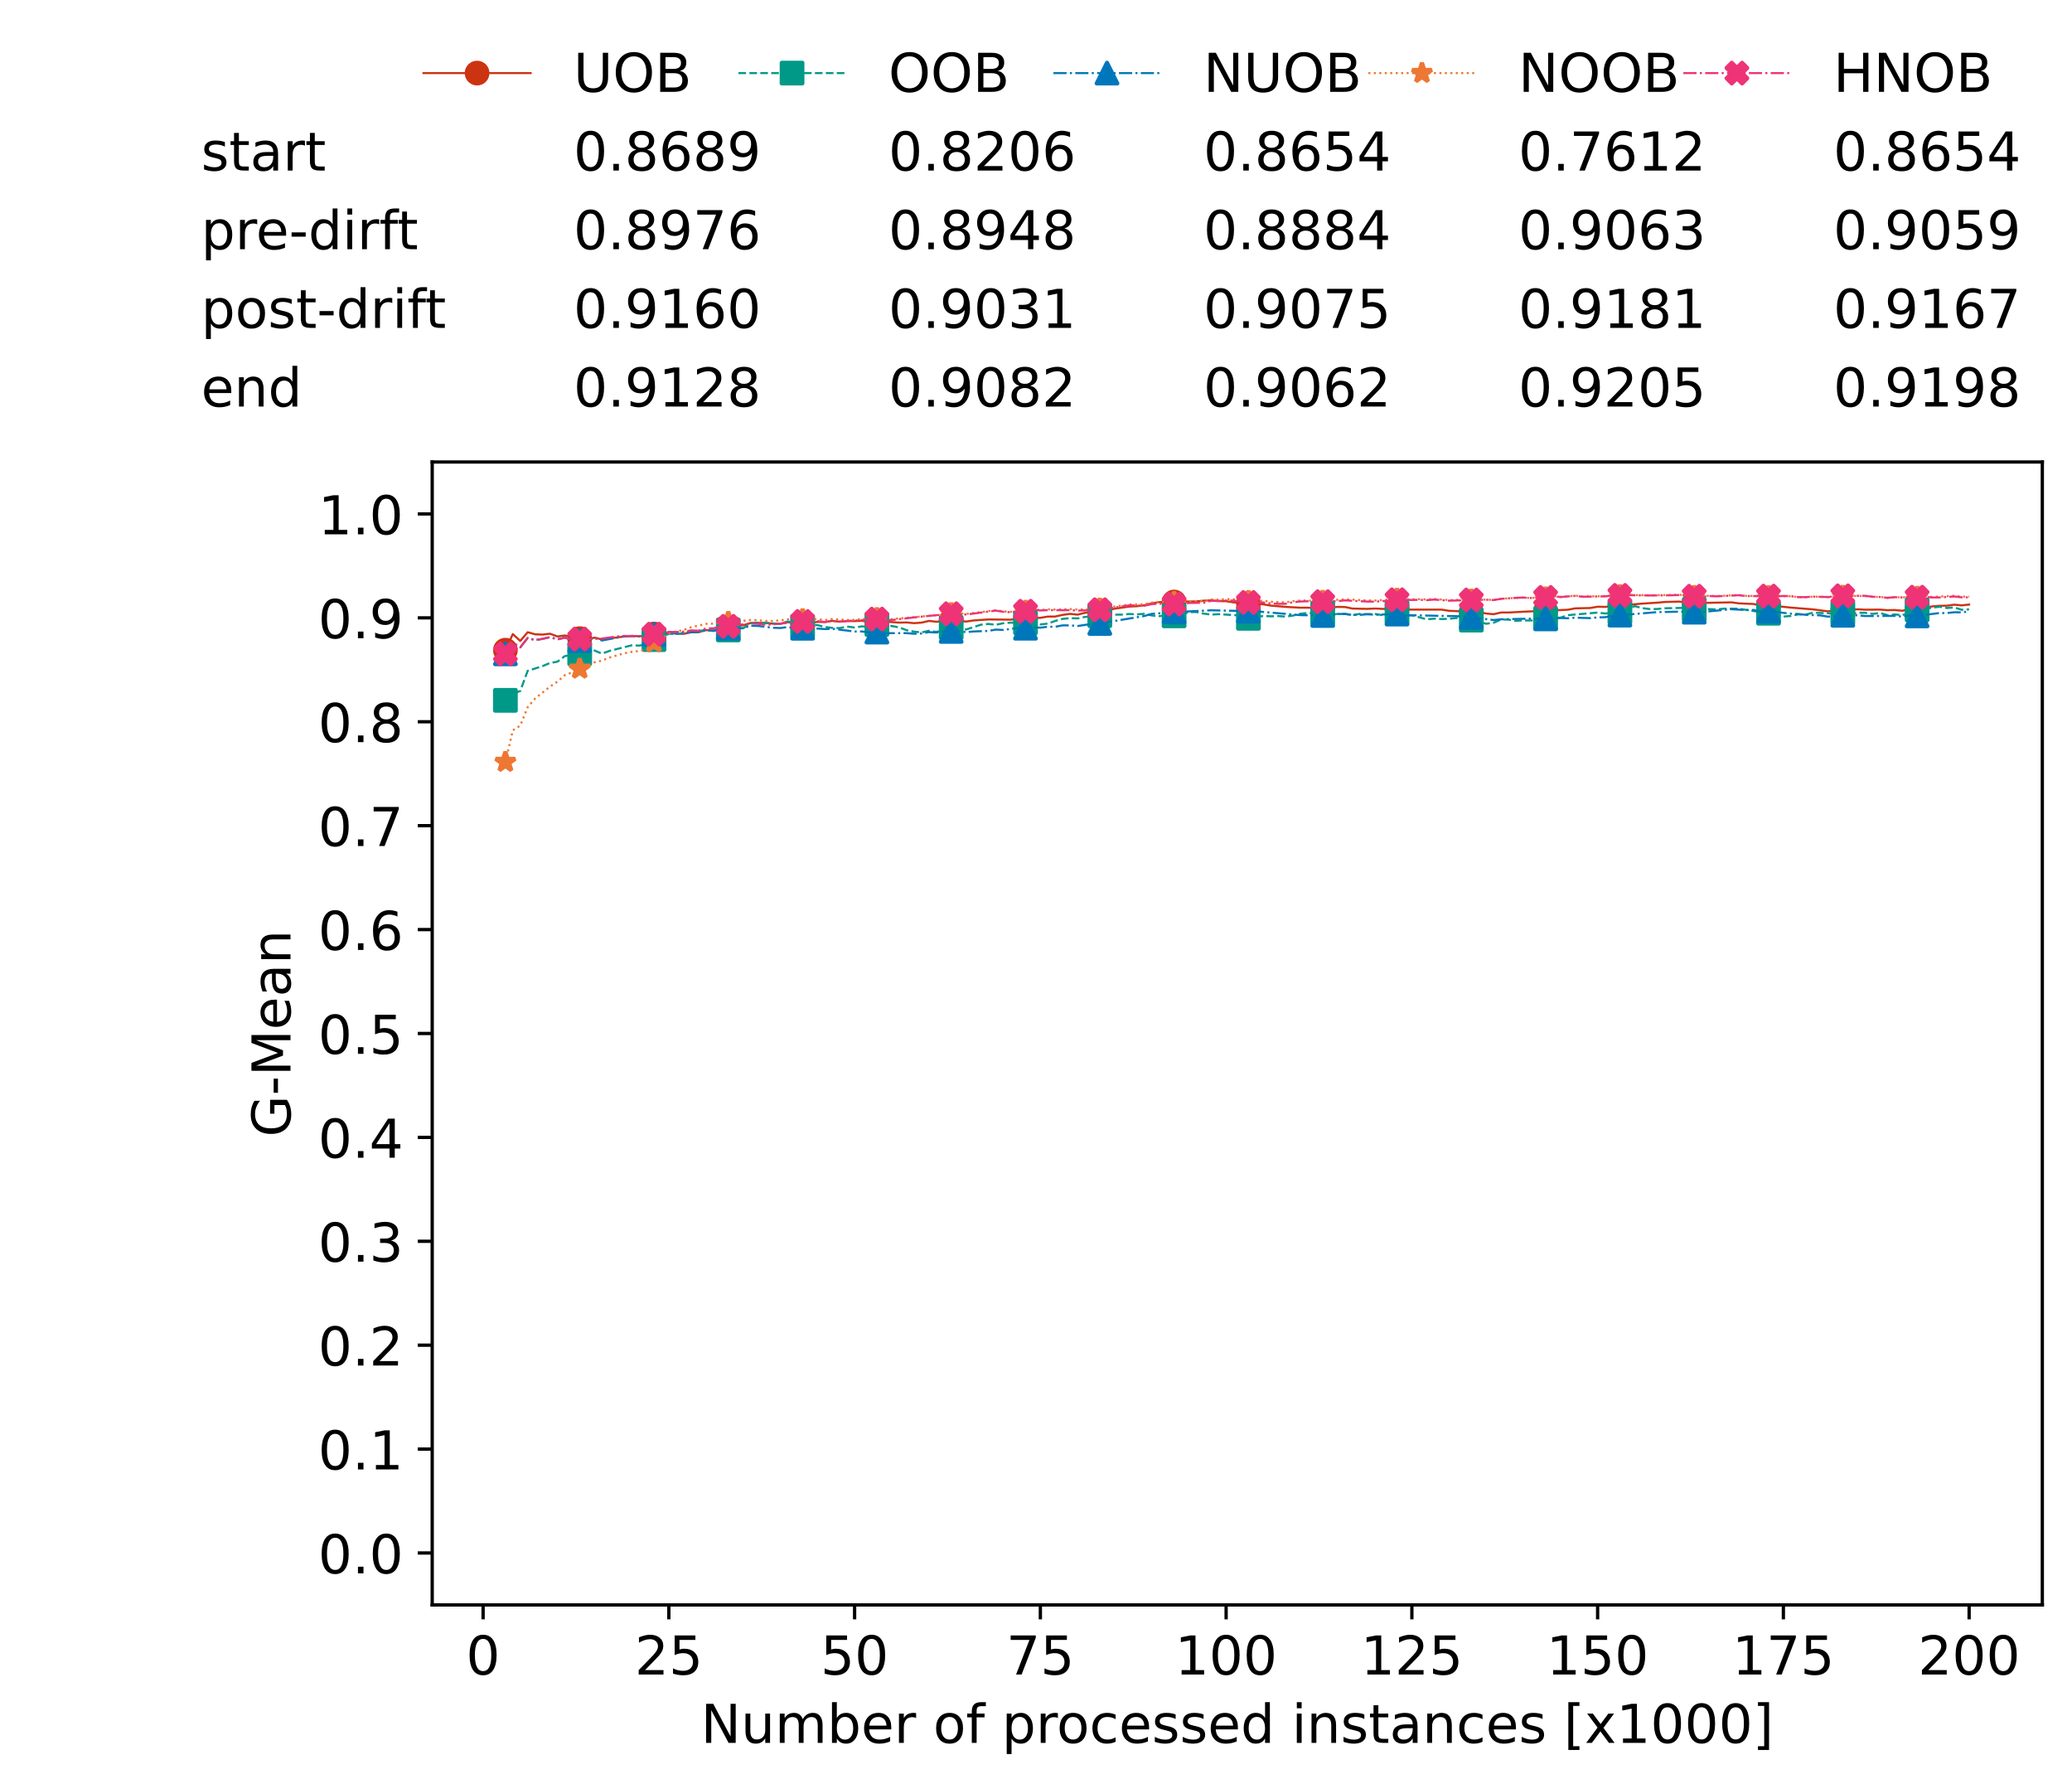 <?xml version="1.0" encoding="utf-8" standalone="no"?>
<!DOCTYPE svg PUBLIC "-//W3C//DTD SVG 1.1//EN"
  "http://www.w3.org/Graphics/SVG/1.1/DTD/svg11.dtd">
<!-- Created with matplotlib (https://matplotlib.org/) -->
<svg height="432.615pt" version="1.1" viewBox="0 0 502.65 432.615" width="502.65pt" xmlns="http://www.w3.org/2000/svg" xmlns:xlink="http://www.w3.org/1999/xlink">
 <defs>
  <style type="text/css">*{stroke-linecap:butt;stroke-linejoin:round;}</style>
 </defs>
 <g id="figure_1">
  <g id="patch_1">
   <path d="M 0 432.615 
L 502.65 432.615 
L 502.65 0 
L 0 0 
z
" style="fill:#ffffff;"/>
  </g>
  <g id="axes_1">
   <g id="patch_2">
    <path d="M 104.85 389.252 
L 495.45 389.252 
L 495.45 112.052 
L 104.85 112.052 
z
" style="fill:#ffffff;"/>
   </g>
   <g id="matplotlib.axis_1">
    <g id="xtick_1">
     <g id="line2d_1">
      <defs>
       <path d="M 0 0 
L 0 3.5 
" id="m7c8752e689" style="stroke:#000000;stroke-width:0.8;"/>
      </defs>
      <g>
       <use style="stroke:#000000;stroke-width:0.8;" x="117.197" xlink:href="#m7c8752e689" y="389.252"/>
      </g>
     </g>
     <g id="text_1">
      <!-- 0 -->
      <g transform="translate(113.061 406.13)scale(0.13 -0.13)">
       <defs>
        <path d="M 31.781 66.406 
Q 24.172 66.406 20.328 58.906 
Q 16.5 51.422 16.5 36.375 
Q 16.5 21.391 20.328 13.891 
Q 24.172 6.391 31.781 6.391 
Q 39.453 6.391 43.281 13.891 
Q 47.125 21.391 47.125 36.375 
Q 47.125 51.422 43.281 58.906 
Q 39.453 66.406 31.781 66.406 
z
M 31.781 74.219 
Q 44.047 74.219 50.516 64.516 
Q 56.984 54.828 56.984 36.375 
Q 56.984 17.969 50.516 8.266 
Q 44.047 -1.422 31.781 -1.422 
Q 19.531 -1.422 13.062 8.266 
Q 6.594 17.969 6.594 36.375 
Q 6.594 54.828 13.062 64.516 
Q 19.531 74.219 31.781 74.219 
z
" id="DejaVuSans-48"/>
       </defs>
       <use xlink:href="#DejaVuSans-48"/>
      </g>
     </g>
    </g>
    <g id="xtick_2">
     <g id="line2d_2">
      <g>
       <use style="stroke:#000000;stroke-width:0.8;" x="162.259" xlink:href="#m7c8752e689" y="389.252"/>
      </g>
     </g>
     <g id="text_2">
      <!-- 25 -->
      <g transform="translate(153.988 406.13)scale(0.13 -0.13)">
       <defs>
        <path d="M 19.188 8.297 
L 53.609 8.297 
L 53.609 0 
L 7.328 0 
L 7.328 8.297 
Q 12.938 14.109 22.625 23.891 
Q 32.328 33.688 34.812 36.531 
Q 39.547 41.844 41.422 45.531 
Q 43.312 49.219 43.312 52.781 
Q 43.312 58.594 39.234 62.25 
Q 35.156 65.922 28.609 65.922 
Q 23.969 65.922 18.812 64.312 
Q 13.672 62.703 7.812 59.422 
L 7.812 69.391 
Q 13.766 71.781 18.938 73 
Q 24.125 74.219 28.422 74.219 
Q 39.75 74.219 46.484 68.547 
Q 53.219 62.891 53.219 53.422 
Q 53.219 48.922 51.531 44.891 
Q 49.859 40.875 45.406 35.406 
Q 44.188 33.984 37.641 27.219 
Q 31.109 20.453 19.188 8.297 
z
" id="DejaVuSans-50"/>
        <path d="M 10.797 72.906 
L 49.516 72.906 
L 49.516 64.594 
L 19.828 64.594 
L 19.828 46.734 
Q 21.969 47.469 24.109 47.828 
Q 26.266 48.188 28.422 48.188 
Q 40.625 48.188 47.75 41.5 
Q 54.891 34.812 54.891 23.391 
Q 54.891 11.625 47.562 5.094 
Q 40.234 -1.422 26.906 -1.422 
Q 22.312 -1.422 17.547 -0.641 
Q 12.797 0.141 7.719 1.703 
L 7.719 11.625 
Q 12.109 9.234 16.797 8.062 
Q 21.484 6.891 26.703 6.891 
Q 35.156 6.891 40.078 11.328 
Q 45.016 15.766 45.016 23.391 
Q 45.016 31 40.078 35.438 
Q 35.156 39.891 26.703 39.891 
Q 22.75 39.891 18.812 39.016 
Q 14.891 38.141 10.797 36.281 
z
" id="DejaVuSans-53"/>
       </defs>
       <use xlink:href="#DejaVuSans-50"/>
       <use x="63.623" xlink:href="#DejaVuSans-53"/>
      </g>
     </g>
    </g>
    <g id="xtick_3">
     <g id="line2d_3">
      <g>
       <use style="stroke:#000000;stroke-width:0.8;" x="207.322" xlink:href="#m7c8752e689" y="389.252"/>
      </g>
     </g>
     <g id="text_3">
      <!-- 50 -->
      <g transform="translate(199.05 406.13)scale(0.13 -0.13)">
       <use xlink:href="#DejaVuSans-53"/>
       <use x="63.623" xlink:href="#DejaVuSans-48"/>
      </g>
     </g>
    </g>
    <g id="xtick_4">
     <g id="line2d_4">
      <g>
       <use style="stroke:#000000;stroke-width:0.8;" x="252.384" xlink:href="#m7c8752e689" y="389.252"/>
      </g>
     </g>
     <g id="text_4">
      <!-- 75 -->
      <g transform="translate(244.113 406.13)scale(0.13 -0.13)">
       <defs>
        <path d="M 8.203 72.906 
L 55.078 72.906 
L 55.078 68.703 
L 28.609 0 
L 18.312 0 
L 43.219 64.594 
L 8.203 64.594 
z
" id="DejaVuSans-55"/>
       </defs>
       <use xlink:href="#DejaVuSans-55"/>
       <use x="63.623" xlink:href="#DejaVuSans-53"/>
      </g>
     </g>
    </g>
    <g id="xtick_5">
     <g id="line2d_5">
      <g>
       <use style="stroke:#000000;stroke-width:0.8;" x="297.446" xlink:href="#m7c8752e689" y="389.252"/>
      </g>
     </g>
     <g id="text_5">
      <!-- 100 -->
      <g transform="translate(285.039 406.13)scale(0.13 -0.13)">
       <defs>
        <path d="M 12.406 8.297 
L 28.516 8.297 
L 28.516 63.922 
L 10.984 60.406 
L 10.984 69.391 
L 28.422 72.906 
L 38.281 72.906 
L 38.281 8.297 
L 54.391 8.297 
L 54.391 0 
L 12.406 0 
z
" id="DejaVuSans-49"/>
       </defs>
       <use xlink:href="#DejaVuSans-49"/>
       <use x="63.623" xlink:href="#DejaVuSans-48"/>
       <use x="127.246" xlink:href="#DejaVuSans-48"/>
      </g>
     </g>
    </g>
    <g id="xtick_6">
     <g id="line2d_6">
      <g>
       <use style="stroke:#000000;stroke-width:0.8;" x="342.509" xlink:href="#m7c8752e689" y="389.252"/>
      </g>
     </g>
     <g id="text_6">
      <!-- 125 -->
      <g transform="translate(330.102 406.13)scale(0.13 -0.13)">
       <use xlink:href="#DejaVuSans-49"/>
       <use x="63.623" xlink:href="#DejaVuSans-50"/>
       <use x="127.246" xlink:href="#DejaVuSans-53"/>
      </g>
     </g>
    </g>
    <g id="xtick_7">
     <g id="line2d_7">
      <g>
       <use style="stroke:#000000;stroke-width:0.8;" x="387.571" xlink:href="#m7c8752e689" y="389.252"/>
      </g>
     </g>
     <g id="text_7">
      <!-- 150 -->
      <g transform="translate(375.164 406.13)scale(0.13 -0.13)">
       <use xlink:href="#DejaVuSans-49"/>
       <use x="63.623" xlink:href="#DejaVuSans-53"/>
       <use x="127.246" xlink:href="#DejaVuSans-48"/>
      </g>
     </g>
    </g>
    <g id="xtick_8">
     <g id="line2d_8">
      <g>
       <use style="stroke:#000000;stroke-width:0.8;" x="432.633" xlink:href="#m7c8752e689" y="389.252"/>
      </g>
     </g>
     <g id="text_8">
      <!-- 175 -->
      <g transform="translate(420.226 406.13)scale(0.13 -0.13)">
       <use xlink:href="#DejaVuSans-49"/>
       <use x="63.623" xlink:href="#DejaVuSans-55"/>
       <use x="127.246" xlink:href="#DejaVuSans-53"/>
      </g>
     </g>
    </g>
    <g id="xtick_9">
     <g id="line2d_9">
      <g>
       <use style="stroke:#000000;stroke-width:0.8;" x="477.695" xlink:href="#m7c8752e689" y="389.252"/>
      </g>
     </g>
     <g id="text_9">
      <!-- 200 -->
      <g transform="translate(465.289 406.13)scale(0.13 -0.13)">
       <use xlink:href="#DejaVuSans-50"/>
       <use x="63.623" xlink:href="#DejaVuSans-48"/>
       <use x="127.246" xlink:href="#DejaVuSans-48"/>
      </g>
     </g>
    </g>
    <g id="text_10">
     <!-- Number of processed instances [x1000] -->
     <g transform="translate(170.025 422.711)scale(0.13 -0.13)">
      <defs>
       <path d="M 9.812 72.906 
L 23.094 72.906 
L 55.422 11.922 
L 55.422 72.906 
L 64.984 72.906 
L 64.984 0 
L 51.703 0 
L 19.391 60.984 
L 19.391 0 
L 9.812 0 
z
" id="DejaVuSans-78"/>
       <path d="M 8.5 21.578 
L 8.5 54.688 
L 17.484 54.688 
L 17.484 21.922 
Q 17.484 14.156 20.5 10.266 
Q 23.531 6.391 29.594 6.391 
Q 36.859 6.391 41.078 11.031 
Q 45.312 15.672 45.312 23.688 
L 45.312 54.688 
L 54.297 54.688 
L 54.297 0 
L 45.312 0 
L 45.312 8.406 
Q 42.047 3.422 37.719 1 
Q 33.406 -1.422 27.688 -1.422 
Q 18.266 -1.422 13.375 4.438 
Q 8.5 10.297 8.5 21.578 
z
M 31.109 56 
z
" id="DejaVuSans-117"/>
       <path d="M 52 44.188 
Q 55.375 50.25 60.062 53.125 
Q 64.75 56 71.094 56 
Q 79.641 56 84.281 50.016 
Q 88.922 44.047 88.922 33.016 
L 88.922 0 
L 79.891 0 
L 79.891 32.719 
Q 79.891 40.578 77.094 44.375 
Q 74.312 48.188 68.609 48.188 
Q 61.625 48.188 57.562 43.547 
Q 53.516 38.922 53.516 30.906 
L 53.516 0 
L 44.484 0 
L 44.484 32.719 
Q 44.484 40.625 41.703 44.406 
Q 38.922 48.188 33.109 48.188 
Q 26.219 48.188 22.156 43.531 
Q 18.109 38.875 18.109 30.906 
L 18.109 0 
L 9.078 0 
L 9.078 54.688 
L 18.109 54.688 
L 18.109 46.188 
Q 21.188 51.219 25.484 53.609 
Q 29.781 56 35.688 56 
Q 41.656 56 45.828 52.969 
Q 50 49.953 52 44.188 
z
" id="DejaVuSans-109"/>
       <path d="M 48.688 27.297 
Q 48.688 37.203 44.609 42.844 
Q 40.531 48.484 33.406 48.484 
Q 26.266 48.484 22.188 42.844 
Q 18.109 37.203 18.109 27.297 
Q 18.109 17.391 22.188 11.75 
Q 26.266 6.109 33.406 6.109 
Q 40.531 6.109 44.609 11.75 
Q 48.688 17.391 48.688 27.297 
z
M 18.109 46.391 
Q 20.953 51.266 25.266 53.625 
Q 29.594 56 35.594 56 
Q 45.562 56 51.781 48.094 
Q 58.016 40.188 58.016 27.297 
Q 58.016 14.406 51.781 6.484 
Q 45.562 -1.422 35.594 -1.422 
Q 29.594 -1.422 25.266 0.953 
Q 20.953 3.328 18.109 8.203 
L 18.109 0 
L 9.078 0 
L 9.078 75.984 
L 18.109 75.984 
z
" id="DejaVuSans-98"/>
       <path d="M 56.203 29.594 
L 56.203 25.203 
L 14.891 25.203 
Q 15.484 15.922 20.484 11.062 
Q 25.484 6.203 34.422 6.203 
Q 39.594 6.203 44.453 7.469 
Q 49.312 8.734 54.109 11.281 
L 54.109 2.781 
Q 49.266 0.734 44.188 -0.344 
Q 39.109 -1.422 33.891 -1.422 
Q 20.797 -1.422 13.156 6.188 
Q 5.516 13.812 5.516 26.812 
Q 5.516 40.234 12.766 48.109 
Q 20.016 56 32.328 56 
Q 43.359 56 49.781 48.891 
Q 56.203 41.797 56.203 29.594 
z
M 47.219 32.234 
Q 47.125 39.594 43.094 43.984 
Q 39.062 48.391 32.422 48.391 
Q 24.906 48.391 20.391 44.141 
Q 15.875 39.891 15.188 32.172 
z
" id="DejaVuSans-101"/>
       <path d="M 41.109 46.297 
Q 39.594 47.172 37.812 47.578 
Q 36.031 48 33.891 48 
Q 26.266 48 22.188 43.047 
Q 18.109 38.094 18.109 28.812 
L 18.109 0 
L 9.078 0 
L 9.078 54.688 
L 18.109 54.688 
L 18.109 46.188 
Q 20.953 51.172 25.484 53.578 
Q 30.031 56 36.531 56 
Q 37.453 56 38.578 55.875 
Q 39.703 55.766 41.062 55.516 
z
" id="DejaVuSans-114"/>
       <path id="DejaVuSans-32"/>
       <path d="M 30.609 48.391 
Q 23.391 48.391 19.188 42.75 
Q 14.984 37.109 14.984 27.297 
Q 14.984 17.484 19.156 11.844 
Q 23.344 6.203 30.609 6.203 
Q 37.797 6.203 41.984 11.859 
Q 46.188 17.531 46.188 27.297 
Q 46.188 37.016 41.984 42.703 
Q 37.797 48.391 30.609 48.391 
z
M 30.609 56 
Q 42.328 56 49.016 48.375 
Q 55.719 40.766 55.719 27.297 
Q 55.719 13.875 49.016 6.219 
Q 42.328 -1.422 30.609 -1.422 
Q 18.844 -1.422 12.172 6.219 
Q 5.516 13.875 5.516 27.297 
Q 5.516 40.766 12.172 48.375 
Q 18.844 56 30.609 56 
z
" id="DejaVuSans-111"/>
       <path d="M 37.109 75.984 
L 37.109 68.5 
L 28.516 68.5 
Q 23.688 68.5 21.797 66.547 
Q 19.922 64.594 19.922 59.516 
L 19.922 54.688 
L 34.719 54.688 
L 34.719 47.703 
L 19.922 47.703 
L 19.922 0 
L 10.891 0 
L 10.891 47.703 
L 2.297 47.703 
L 2.297 54.688 
L 10.891 54.688 
L 10.891 58.5 
Q 10.891 67.625 15.141 71.797 
Q 19.391 75.984 28.609 75.984 
z
" id="DejaVuSans-102"/>
       <path d="M 18.109 8.203 
L 18.109 -20.797 
L 9.078 -20.797 
L 9.078 54.688 
L 18.109 54.688 
L 18.109 46.391 
Q 20.953 51.266 25.266 53.625 
Q 29.594 56 35.594 56 
Q 45.562 56 51.781 48.094 
Q 58.016 40.188 58.016 27.297 
Q 58.016 14.406 51.781 6.484 
Q 45.562 -1.422 35.594 -1.422 
Q 29.594 -1.422 25.266 0.953 
Q 20.953 3.328 18.109 8.203 
z
M 48.688 27.297 
Q 48.688 37.203 44.609 42.844 
Q 40.531 48.484 33.406 48.484 
Q 26.266 48.484 22.188 42.844 
Q 18.109 37.203 18.109 27.297 
Q 18.109 17.391 22.188 11.75 
Q 26.266 6.109 33.406 6.109 
Q 40.531 6.109 44.609 11.75 
Q 48.688 17.391 48.688 27.297 
z
" id="DejaVuSans-112"/>
       <path d="M 48.781 52.594 
L 48.781 44.188 
Q 44.969 46.297 41.141 47.344 
Q 37.312 48.391 33.406 48.391 
Q 24.656 48.391 19.812 42.844 
Q 14.984 37.312 14.984 27.297 
Q 14.984 17.281 19.812 11.734 
Q 24.656 6.203 33.406 6.203 
Q 37.312 6.203 41.141 7.25 
Q 44.969 8.297 48.781 10.406 
L 48.781 2.094 
Q 45.016 0.344 40.984 -0.531 
Q 36.969 -1.422 32.422 -1.422 
Q 20.062 -1.422 12.781 6.344 
Q 5.516 14.109 5.516 27.297 
Q 5.516 40.672 12.859 48.328 
Q 20.219 56 33.016 56 
Q 37.156 56 41.109 55.141 
Q 45.062 54.297 48.781 52.594 
z
" id="DejaVuSans-99"/>
       <path d="M 44.281 53.078 
L 44.281 44.578 
Q 40.484 46.531 36.375 47.5 
Q 32.281 48.484 27.875 48.484 
Q 21.188 48.484 17.844 46.438 
Q 14.5 44.391 14.5 40.281 
Q 14.5 37.156 16.891 35.375 
Q 19.281 33.594 26.516 31.984 
L 29.594 31.297 
Q 39.156 29.25 43.188 25.516 
Q 47.219 21.781 47.219 15.094 
Q 47.219 7.469 41.188 3.016 
Q 35.156 -1.422 24.609 -1.422 
Q 20.219 -1.422 15.453 -0.562 
Q 10.688 0.297 5.422 2 
L 5.422 11.281 
Q 10.406 8.688 15.234 7.391 
Q 20.062 6.109 24.812 6.109 
Q 31.156 6.109 34.562 8.281 
Q 37.984 10.453 37.984 14.406 
Q 37.984 18.062 35.516 20.016 
Q 33.062 21.969 24.703 23.781 
L 21.578 24.516 
Q 13.234 26.266 9.516 29.906 
Q 5.812 33.547 5.812 39.891 
Q 5.812 47.609 11.281 51.797 
Q 16.75 56 26.812 56 
Q 31.781 56 36.172 55.266 
Q 40.578 54.547 44.281 53.078 
z
" id="DejaVuSans-115"/>
       <path d="M 45.406 46.391 
L 45.406 75.984 
L 54.391 75.984 
L 54.391 0 
L 45.406 0 
L 45.406 8.203 
Q 42.578 3.328 38.25 0.953 
Q 33.938 -1.422 27.875 -1.422 
Q 17.969 -1.422 11.734 6.484 
Q 5.516 14.406 5.516 27.297 
Q 5.516 40.188 11.734 48.094 
Q 17.969 56 27.875 56 
Q 33.938 56 38.25 53.625 
Q 42.578 51.266 45.406 46.391 
z
M 14.797 27.297 
Q 14.797 17.391 18.875 11.75 
Q 22.953 6.109 30.078 6.109 
Q 37.203 6.109 41.297 11.75 
Q 45.406 17.391 45.406 27.297 
Q 45.406 37.203 41.297 42.844 
Q 37.203 48.484 30.078 48.484 
Q 22.953 48.484 18.875 42.844 
Q 14.797 37.203 14.797 27.297 
z
" id="DejaVuSans-100"/>
       <path d="M 9.422 54.688 
L 18.406 54.688 
L 18.406 0 
L 9.422 0 
z
M 9.422 75.984 
L 18.406 75.984 
L 18.406 64.594 
L 9.422 64.594 
z
" id="DejaVuSans-105"/>
       <path d="M 54.891 33.016 
L 54.891 0 
L 45.906 0 
L 45.906 32.719 
Q 45.906 40.484 42.875 44.328 
Q 39.844 48.188 33.797 48.188 
Q 26.516 48.188 22.312 43.547 
Q 18.109 38.922 18.109 30.906 
L 18.109 0 
L 9.078 0 
L 9.078 54.688 
L 18.109 54.688 
L 18.109 46.188 
Q 21.344 51.125 25.703 53.562 
Q 30.078 56 35.797 56 
Q 45.219 56 50.047 50.172 
Q 54.891 44.344 54.891 33.016 
z
" id="DejaVuSans-110"/>
       <path d="M 18.312 70.219 
L 18.312 54.688 
L 36.812 54.688 
L 36.812 47.703 
L 18.312 47.703 
L 18.312 18.016 
Q 18.312 11.328 20.141 9.422 
Q 21.969 7.516 27.594 7.516 
L 36.812 7.516 
L 36.812 0 
L 27.594 0 
Q 17.188 0 13.234 3.875 
Q 9.281 7.766 9.281 18.016 
L 9.281 47.703 
L 2.688 47.703 
L 2.688 54.688 
L 9.281 54.688 
L 9.281 70.219 
z
" id="DejaVuSans-116"/>
       <path d="M 34.281 27.484 
Q 23.391 27.484 19.188 25 
Q 14.984 22.516 14.984 16.5 
Q 14.984 11.719 18.141 8.906 
Q 21.297 6.109 26.703 6.109 
Q 34.188 6.109 38.703 11.406 
Q 43.219 16.703 43.219 25.484 
L 43.219 27.484 
z
M 52.203 31.203 
L 52.203 0 
L 43.219 0 
L 43.219 8.297 
Q 40.141 3.328 35.547 0.953 
Q 30.953 -1.422 24.312 -1.422 
Q 15.922 -1.422 10.953 3.297 
Q 6 8.016 6 15.922 
Q 6 25.141 12.172 29.828 
Q 18.359 34.516 30.609 34.516 
L 43.219 34.516 
L 43.219 35.406 
Q 43.219 41.609 39.141 45 
Q 35.062 48.391 27.688 48.391 
Q 23 48.391 18.547 47.266 
Q 14.109 46.141 10.016 43.891 
L 10.016 52.203 
Q 14.938 54.109 19.578 55.047 
Q 24.219 56 28.609 56 
Q 40.484 56 46.344 49.844 
Q 52.203 43.703 52.203 31.203 
z
" id="DejaVuSans-97"/>
       <path d="M 8.594 75.984 
L 29.297 75.984 
L 29.297 69 
L 17.578 69 
L 17.578 -6.203 
L 29.297 -6.203 
L 29.297 -13.188 
L 8.594 -13.188 
z
" id="DejaVuSans-91"/>
       <path d="M 54.891 54.688 
L 35.109 28.078 
L 55.906 0 
L 45.312 0 
L 29.391 21.484 
L 13.484 0 
L 2.875 0 
L 24.125 28.609 
L 4.688 54.688 
L 15.281 54.688 
L 29.781 35.203 
L 44.281 54.688 
z
" id="DejaVuSans-120"/>
       <path d="M 30.422 75.984 
L 30.422 -13.188 
L 9.719 -13.188 
L 9.719 -6.203 
L 21.391 -6.203 
L 21.391 69 
L 9.719 69 
L 9.719 75.984 
z
" id="DejaVuSans-93"/>
      </defs>
      <use xlink:href="#DejaVuSans-78"/>
      <use x="74.805" xlink:href="#DejaVuSans-117"/>
      <use x="138.184" xlink:href="#DejaVuSans-109"/>
      <use x="235.596" xlink:href="#DejaVuSans-98"/>
      <use x="299.072" xlink:href="#DejaVuSans-101"/>
      <use x="360.596" xlink:href="#DejaVuSans-114"/>
      <use x="401.709" xlink:href="#DejaVuSans-32"/>
      <use x="433.496" xlink:href="#DejaVuSans-111"/>
      <use x="494.678" xlink:href="#DejaVuSans-102"/>
      <use x="529.883" xlink:href="#DejaVuSans-32"/>
      <use x="561.67" xlink:href="#DejaVuSans-112"/>
      <use x="625.146" xlink:href="#DejaVuSans-114"/>
      <use x="664.01" xlink:href="#DejaVuSans-111"/>
      <use x="725.191" xlink:href="#DejaVuSans-99"/>
      <use x="780.172" xlink:href="#DejaVuSans-101"/>
      <use x="841.695" xlink:href="#DejaVuSans-115"/>
      <use x="893.795" xlink:href="#DejaVuSans-115"/>
      <use x="945.895" xlink:href="#DejaVuSans-101"/>
      <use x="1007.418" xlink:href="#DejaVuSans-100"/>
      <use x="1070.895" xlink:href="#DejaVuSans-32"/>
      <use x="1102.682" xlink:href="#DejaVuSans-105"/>
      <use x="1130.465" xlink:href="#DejaVuSans-110"/>
      <use x="1193.844" xlink:href="#DejaVuSans-115"/>
      <use x="1245.943" xlink:href="#DejaVuSans-116"/>
      <use x="1285.152" xlink:href="#DejaVuSans-97"/>
      <use x="1346.432" xlink:href="#DejaVuSans-110"/>
      <use x="1409.811" xlink:href="#DejaVuSans-99"/>
      <use x="1464.791" xlink:href="#DejaVuSans-101"/>
      <use x="1526.314" xlink:href="#DejaVuSans-115"/>
      <use x="1578.414" xlink:href="#DejaVuSans-32"/>
      <use x="1610.201" xlink:href="#DejaVuSans-91"/>
      <use x="1649.215" xlink:href="#DejaVuSans-120"/>
      <use x="1708.395" xlink:href="#DejaVuSans-49"/>
      <use x="1772.018" xlink:href="#DejaVuSans-48"/>
      <use x="1835.641" xlink:href="#DejaVuSans-48"/>
      <use x="1899.264" xlink:href="#DejaVuSans-48"/>
      <use x="1962.887" xlink:href="#DejaVuSans-93"/>
     </g>
    </g>
   </g>
   <g id="matplotlib.axis_2">
    <g id="ytick_1">
     <g id="line2d_10">
      <defs>
       <path d="M 0 0 
L -3.5 0 
" id="m46f1b3b93a" style="stroke:#000000;stroke-width:0.8;"/>
      </defs>
      <g>
       <use style="stroke:#000000;stroke-width:0.8;" x="104.85" xlink:href="#m46f1b3b93a" y="376.652"/>
      </g>
     </g>
     <g id="text_11">
      <!-- 0.0 -->
      <g transform="translate(77.176 381.591)scale(0.13 -0.13)">
       <defs>
        <path d="M 10.688 12.406 
L 21 12.406 
L 21 0 
L 10.688 0 
z
" id="DejaVuSans-46"/>
       </defs>
       <use xlink:href="#DejaVuSans-48"/>
       <use x="63.623" xlink:href="#DejaVuSans-46"/>
       <use x="95.41" xlink:href="#DejaVuSans-48"/>
      </g>
     </g>
    </g>
    <g id="ytick_2">
     <g id="line2d_11">
      <g>
       <use style="stroke:#000000;stroke-width:0.8;" x="104.85" xlink:href="#m46f1b3b93a" y="351.452"/>
      </g>
     </g>
     <g id="text_12">
      <!-- 0.1 -->
      <g transform="translate(77.176 356.391)scale(0.13 -0.13)">
       <use xlink:href="#DejaVuSans-48"/>
       <use x="63.623" xlink:href="#DejaVuSans-46"/>
       <use x="95.41" xlink:href="#DejaVuSans-49"/>
      </g>
     </g>
    </g>
    <g id="ytick_3">
     <g id="line2d_12">
      <g>
       <use style="stroke:#000000;stroke-width:0.8;" x="104.85" xlink:href="#m46f1b3b93a" y="326.252"/>
      </g>
     </g>
     <g id="text_13">
      <!-- 0.2 -->
      <g transform="translate(77.176 331.191)scale(0.13 -0.13)">
       <use xlink:href="#DejaVuSans-48"/>
       <use x="63.623" xlink:href="#DejaVuSans-46"/>
       <use x="95.41" xlink:href="#DejaVuSans-50"/>
      </g>
     </g>
    </g>
    <g id="ytick_4">
     <g id="line2d_13">
      <g>
       <use style="stroke:#000000;stroke-width:0.8;" x="104.85" xlink:href="#m46f1b3b93a" y="301.052"/>
      </g>
     </g>
     <g id="text_14">
      <!-- 0.3 -->
      <g transform="translate(77.176 305.991)scale(0.13 -0.13)">
       <defs>
        <path d="M 40.578 39.312 
Q 47.656 37.797 51.625 33 
Q 55.609 28.219 55.609 21.188 
Q 55.609 10.406 48.188 4.484 
Q 40.766 -1.422 27.094 -1.422 
Q 22.516 -1.422 17.656 -0.516 
Q 12.797 0.391 7.625 2.203 
L 7.625 11.719 
Q 11.719 9.328 16.594 8.109 
Q 21.484 6.891 26.812 6.891 
Q 36.078 6.891 40.938 10.547 
Q 45.797 14.203 45.797 21.188 
Q 45.797 27.641 41.281 31.266 
Q 36.766 34.906 28.719 34.906 
L 20.219 34.906 
L 20.219 43.016 
L 29.109 43.016 
Q 36.375 43.016 40.234 45.922 
Q 44.094 48.828 44.094 54.297 
Q 44.094 59.906 40.109 62.906 
Q 36.141 65.922 28.719 65.922 
Q 24.656 65.922 20.016 65.031 
Q 15.375 64.156 9.812 62.312 
L 9.812 71.094 
Q 15.438 72.656 20.344 73.438 
Q 25.25 74.219 29.594 74.219 
Q 40.828 74.219 47.359 69.109 
Q 53.906 64.016 53.906 55.328 
Q 53.906 49.266 50.438 45.094 
Q 46.969 40.922 40.578 39.312 
z
" id="DejaVuSans-51"/>
       </defs>
       <use xlink:href="#DejaVuSans-48"/>
       <use x="63.623" xlink:href="#DejaVuSans-46"/>
       <use x="95.41" xlink:href="#DejaVuSans-51"/>
      </g>
     </g>
    </g>
    <g id="ytick_5">
     <g id="line2d_14">
      <g>
       <use style="stroke:#000000;stroke-width:0.8;" x="104.85" xlink:href="#m46f1b3b93a" y="275.852"/>
      </g>
     </g>
     <g id="text_15">
      <!-- 0.4 -->
      <g transform="translate(77.176 280.791)scale(0.13 -0.13)">
       <defs>
        <path d="M 37.797 64.312 
L 12.891 25.391 
L 37.797 25.391 
z
M 35.203 72.906 
L 47.609 72.906 
L 47.609 25.391 
L 58.016 25.391 
L 58.016 17.188 
L 47.609 17.188 
L 47.609 0 
L 37.797 0 
L 37.797 17.188 
L 4.891 17.188 
L 4.891 26.703 
z
" id="DejaVuSans-52"/>
       </defs>
       <use xlink:href="#DejaVuSans-48"/>
       <use x="63.623" xlink:href="#DejaVuSans-46"/>
       <use x="95.41" xlink:href="#DejaVuSans-52"/>
      </g>
     </g>
    </g>
    <g id="ytick_6">
     <g id="line2d_15">
      <g>
       <use style="stroke:#000000;stroke-width:0.8;" x="104.85" xlink:href="#m46f1b3b93a" y="250.652"/>
      </g>
     </g>
     <g id="text_16">
      <!-- 0.5 -->
      <g transform="translate(77.176 255.591)scale(0.13 -0.13)">
       <use xlink:href="#DejaVuSans-48"/>
       <use x="63.623" xlink:href="#DejaVuSans-46"/>
       <use x="95.41" xlink:href="#DejaVuSans-53"/>
      </g>
     </g>
    </g>
    <g id="ytick_7">
     <g id="line2d_16">
      <g>
       <use style="stroke:#000000;stroke-width:0.8;" x="104.85" xlink:href="#m46f1b3b93a" y="225.452"/>
      </g>
     </g>
     <g id="text_17">
      <!-- 0.6 -->
      <g transform="translate(77.176 230.391)scale(0.13 -0.13)">
       <defs>
        <path d="M 33.016 40.375 
Q 26.375 40.375 22.484 35.828 
Q 18.609 31.297 18.609 23.391 
Q 18.609 15.531 22.484 10.953 
Q 26.375 6.391 33.016 6.391 
Q 39.656 6.391 43.531 10.953 
Q 47.406 15.531 47.406 23.391 
Q 47.406 31.297 43.531 35.828 
Q 39.656 40.375 33.016 40.375 
z
M 52.594 71.297 
L 52.594 62.312 
Q 48.875 64.062 45.094 64.984 
Q 41.312 65.922 37.594 65.922 
Q 27.828 65.922 22.672 59.328 
Q 17.531 52.734 16.797 39.406 
Q 19.672 43.656 24.016 45.922 
Q 28.375 48.188 33.594 48.188 
Q 44.578 48.188 50.953 41.516 
Q 57.328 34.859 57.328 23.391 
Q 57.328 12.156 50.688 5.359 
Q 44.047 -1.422 33.016 -1.422 
Q 20.359 -1.422 13.672 8.266 
Q 6.984 17.969 6.984 36.375 
Q 6.984 53.656 15.188 63.938 
Q 23.391 74.219 37.203 74.219 
Q 40.922 74.219 44.703 73.484 
Q 48.484 72.75 52.594 71.297 
z
" id="DejaVuSans-54"/>
       </defs>
       <use xlink:href="#DejaVuSans-48"/>
       <use x="63.623" xlink:href="#DejaVuSans-46"/>
       <use x="95.41" xlink:href="#DejaVuSans-54"/>
      </g>
     </g>
    </g>
    <g id="ytick_8">
     <g id="line2d_17">
      <g>
       <use style="stroke:#000000;stroke-width:0.8;" x="104.85" xlink:href="#m46f1b3b93a" y="200.252"/>
      </g>
     </g>
     <g id="text_18">
      <!-- 0.7 -->
      <g transform="translate(77.176 205.191)scale(0.13 -0.13)">
       <use xlink:href="#DejaVuSans-48"/>
       <use x="63.623" xlink:href="#DejaVuSans-46"/>
       <use x="95.41" xlink:href="#DejaVuSans-55"/>
      </g>
     </g>
    </g>
    <g id="ytick_9">
     <g id="line2d_18">
      <g>
       <use style="stroke:#000000;stroke-width:0.8;" x="104.85" xlink:href="#m46f1b3b93a" y="175.052"/>
      </g>
     </g>
     <g id="text_19">
      <!-- 0.8 -->
      <g transform="translate(77.176 179.991)scale(0.13 -0.13)">
       <defs>
        <path d="M 31.781 34.625 
Q 24.75 34.625 20.719 30.859 
Q 16.703 27.094 16.703 20.516 
Q 16.703 13.922 20.719 10.156 
Q 24.75 6.391 31.781 6.391 
Q 38.812 6.391 42.859 10.172 
Q 46.922 13.969 46.922 20.516 
Q 46.922 27.094 42.891 30.859 
Q 38.875 34.625 31.781 34.625 
z
M 21.922 38.812 
Q 15.578 40.375 12.031 44.719 
Q 8.5 49.078 8.5 55.328 
Q 8.5 64.062 14.719 69.141 
Q 20.953 74.219 31.781 74.219 
Q 42.672 74.219 48.875 69.141 
Q 55.078 64.062 55.078 55.328 
Q 55.078 49.078 51.531 44.719 
Q 48 40.375 41.703 38.812 
Q 48.828 37.156 52.797 32.312 
Q 56.781 27.484 56.781 20.516 
Q 56.781 9.906 50.312 4.234 
Q 43.844 -1.422 31.781 -1.422 
Q 19.734 -1.422 13.25 4.234 
Q 6.781 9.906 6.781 20.516 
Q 6.781 27.484 10.781 32.312 
Q 14.797 37.156 21.922 38.812 
z
M 18.312 54.391 
Q 18.312 48.734 21.844 45.562 
Q 25.391 42.391 31.781 42.391 
Q 38.141 42.391 41.719 45.562 
Q 45.312 48.734 45.312 54.391 
Q 45.312 60.062 41.719 63.234 
Q 38.141 66.406 31.781 66.406 
Q 25.391 66.406 21.844 63.234 
Q 18.312 60.062 18.312 54.391 
z
" id="DejaVuSans-56"/>
       </defs>
       <use xlink:href="#DejaVuSans-48"/>
       <use x="63.623" xlink:href="#DejaVuSans-46"/>
       <use x="95.41" xlink:href="#DejaVuSans-56"/>
      </g>
     </g>
    </g>
    <g id="ytick_10">
     <g id="line2d_19">
      <g>
       <use style="stroke:#000000;stroke-width:0.8;" x="104.85" xlink:href="#m46f1b3b93a" y="149.852"/>
      </g>
     </g>
     <g id="text_20">
      <!-- 0.9 -->
      <g transform="translate(77.176 154.791)scale(0.13 -0.13)">
       <defs>
        <path d="M 10.984 1.516 
L 10.984 10.5 
Q 14.703 8.734 18.5 7.812 
Q 22.312 6.891 25.984 6.891 
Q 35.75 6.891 40.891 13.453 
Q 46.047 20.016 46.781 33.406 
Q 43.953 29.203 39.594 26.953 
Q 35.25 24.703 29.984 24.703 
Q 19.047 24.703 12.672 31.312 
Q 6.297 37.938 6.297 49.422 
Q 6.297 60.641 12.938 67.422 
Q 19.578 74.219 30.609 74.219 
Q 43.266 74.219 49.922 64.516 
Q 56.594 54.828 56.594 36.375 
Q 56.594 19.141 48.406 8.859 
Q 40.234 -1.422 26.422 -1.422 
Q 22.703 -1.422 18.891 -0.688 
Q 15.094 0.047 10.984 1.516 
z
M 30.609 32.422 
Q 37.25 32.422 41.125 36.953 
Q 45.016 41.5 45.016 49.422 
Q 45.016 57.281 41.125 61.844 
Q 37.25 66.406 30.609 66.406 
Q 23.969 66.406 20.094 61.844 
Q 16.219 57.281 16.219 49.422 
Q 16.219 41.5 20.094 36.953 
Q 23.969 32.422 30.609 32.422 
z
" id="DejaVuSans-57"/>
       </defs>
       <use xlink:href="#DejaVuSans-48"/>
       <use x="63.623" xlink:href="#DejaVuSans-46"/>
       <use x="95.41" xlink:href="#DejaVuSans-57"/>
      </g>
     </g>
    </g>
    <g id="ytick_11">
     <g id="line2d_20">
      <g>
       <use style="stroke:#000000;stroke-width:0.8;" x="104.85" xlink:href="#m46f1b3b93a" y="124.652"/>
      </g>
     </g>
     <g id="text_21">
      <!-- 1.0 -->
      <g transform="translate(77.176 129.591)scale(0.13 -0.13)">
       <use xlink:href="#DejaVuSans-49"/>
       <use x="63.623" xlink:href="#DejaVuSans-46"/>
       <use x="95.41" xlink:href="#DejaVuSans-48"/>
      </g>
     </g>
    </g>
    <g id="text_22">
     <!-- G-Mean -->
     <g transform="translate(70.472 275.744)rotate(-90)scale(0.13 -0.13)">
      <defs>
       <path d="M 59.516 10.406 
L 59.516 29.984 
L 43.406 29.984 
L 43.406 38.094 
L 69.281 38.094 
L 69.281 6.781 
Q 63.578 2.734 56.688 0.656 
Q 49.812 -1.422 42 -1.422 
Q 24.906 -1.422 15.25 8.562 
Q 5.609 18.562 5.609 36.375 
Q 5.609 54.25 15.25 64.234 
Q 24.906 74.219 42 74.219 
Q 49.125 74.219 55.547 72.453 
Q 61.969 70.703 67.391 67.281 
L 67.391 56.781 
Q 61.922 61.422 55.766 63.766 
Q 49.609 66.109 42.828 66.109 
Q 29.438 66.109 22.719 58.641 
Q 16.016 51.172 16.016 36.375 
Q 16.016 21.625 22.719 14.156 
Q 29.438 6.688 42.828 6.688 
Q 48.047 6.688 52.141 7.594 
Q 56.25 8.5 59.516 10.406 
z
" id="DejaVuSans-71"/>
       <path d="M 4.891 31.391 
L 31.203 31.391 
L 31.203 23.391 
L 4.891 23.391 
z
" id="DejaVuSans-45"/>
       <path d="M 9.812 72.906 
L 24.516 72.906 
L 43.109 23.297 
L 61.812 72.906 
L 76.516 72.906 
L 76.516 0 
L 66.891 0 
L 66.891 64.016 
L 48.094 14.016 
L 38.188 14.016 
L 19.391 64.016 
L 19.391 0 
L 9.812 0 
z
" id="DejaVuSans-77"/>
      </defs>
      <use xlink:href="#DejaVuSans-71"/>
      <use x="77.49" xlink:href="#DejaVuSans-45"/>
      <use x="113.574" xlink:href="#DejaVuSans-77"/>
      <use x="199.854" xlink:href="#DejaVuSans-101"/>
      <use x="261.377" xlink:href="#DejaVuSans-97"/>
      <use x="322.656" xlink:href="#DejaVuSans-110"/>
     </g>
    </g>
   </g>
   <g id="line2d_21"/>
   <g id="line2d_22"/>
   <g id="line2d_23"/>
   <g id="line2d_24"/>
   <g id="line2d_25"/>
   <g id="line2d_26">
    <path clip-path="url(#pa4f4fa36f9)" d="M 122.605 157.69 
L 124.407 153.788 
L 126.21 155.449 
L 128.012 153.335 
L 129.815 153.845 
L 131.617 153.909 
L 133.419 153.699 
L 135.222 154.361 
L 137.024 154.12 
L 140.629 154.897 
L 142.432 155.117 
L 144.234 154.645 
L 146.037 155.095 
L 151.444 154.362 
L 153.247 154.213 
L 155.049 154.322 
L 156.852 154.141 
L 158.654 153.782 
L 160.457 153.858 
L 162.259 153.356 
L 164.062 153.675 
L 165.864 153.73 
L 167.667 153.356 
L 169.469 153.322 
L 171.272 152.822 
L 173.074 152.93 
L 174.877 152.406 
L 176.679 152.165 
L 178.482 151.762 
L 180.284 151.664 
L 182.087 151.095 
L 185.692 151.075 
L 187.494 151.266 
L 189.297 151.32 
L 191.099 150.909 
L 192.902 151.066 
L 194.704 151.107 
L 198.309 150.842 
L 200.112 150.859 
L 201.914 150.573 
L 203.717 150.784 
L 205.519 150.6 
L 207.322 150.642 
L 209.124 150.56 
L 210.927 150.897 
L 212.729 150.626 
L 218.137 151.009 
L 219.939 150.968 
L 221.742 151.139 
L 223.544 151.01 
L 225.347 150.596 
L 227.149 150.787 
L 230.754 150.541 
L 232.557 150.505 
L 234.359 150.755 
L 236.162 150.482 
L 239.767 150.236 
L 245.174 150.294 
L 246.976 150.06 
L 248.779 150.069 
L 250.581 149.865 
L 252.384 149.844 
L 254.186 149.54 
L 255.989 149.528 
L 257.791 149.129 
L 259.594 148.882 
L 261.396 149.078 
L 263.199 148.628 
L 268.606 148.033 
L 270.409 147.624 
L 274.014 147.115 
L 275.816 147.025 
L 277.619 146.787 
L 279.421 146.334 
L 281.224 146.044 
L 283.026 145.899 
L 284.829 146.006 
L 286.631 145.893 
L 290.236 145.863 
L 292.039 145.677 
L 293.841 145.605 
L 295.644 145.776 
L 297.446 145.81 
L 299.249 146.106 
L 301.051 146.089 
L 302.854 146.374 
L 304.656 146.408 
L 306.459 146.573 
L 308.261 146.882 
L 311.866 147.186 
L 315.471 147.389 
L 317.274 147.381 
L 319.076 147.494 
L 320.879 147.249 
L 322.681 147.371 
L 324.484 147.195 
L 326.286 147.22 
L 328.089 147.598 
L 331.694 147.676 
L 333.496 147.593 
L 337.101 147.752 
L 338.904 147.573 
L 340.706 147.851 
L 349.719 147.855 
L 351.521 148.139 
L 356.928 148.373 
L 358.731 148.471 
L 360.533 148.799 
L 362.336 148.969 
L 364.138 148.552 
L 365.941 148.551 
L 369.546 148.364 
L 380.361 147.878 
L 382.163 147.541 
L 385.768 147.465 
L 387.571 147.148 
L 389.373 147.191 
L 398.386 146.395 
L 401.991 146.171 
L 403.793 146.006 
L 407.398 145.903 
L 409.201 146.178 
L 411.003 146.27 
L 420.016 146.089 
L 421.818 146.334 
L 425.423 146.487 
L 427.226 146.932 
L 429.028 146.793 
L 434.436 147.363 
L 439.843 147.797 
L 443.448 148.277 
L 445.251 148.037 
L 447.053 147.911 
L 448.856 147.902 
L 450.658 147.773 
L 452.461 147.873 
L 456.066 147.851 
L 457.868 147.987 
L 459.671 147.955 
L 461.473 148.128 
L 463.276 147.759 
L 465.078 147.613 
L 468.683 147.081 
L 470.485 146.924 
L 472.288 146.9 
L 474.09 146.658 
L 475.893 146.821 
L 477.695 146.623 
L 477.695 146.623 
" style="fill:none;stroke:#cc3311;stroke-linecap:square;stroke-width:0.5;"/>
    <defs>
     <path d="M 0 2.5 
C 0.663 2.5 1.299 2.237 1.768 1.768 
C 2.237 1.299 2.5 0.663 2.5 0 
C 2.5 -0.663 2.237 -1.299 1.768 -1.768 
C 1.299 -2.237 0.663 -2.5 0 -2.5 
C -0.663 -2.5 -1.299 -2.237 -1.768 -1.768 
C -2.237 -1.299 -2.5 -0.663 -2.5 0 
C -2.5 0.663 -2.237 1.299 -1.768 1.768 
C -1.299 2.237 -0.663 2.5 0 2.5 
z
" id="m9c30e929ad" style="stroke:#cc3311;"/>
    </defs>
    <g clip-path="url(#pa4f4fa36f9)">
     <use style="fill:#cc3311;stroke:#cc3311;" x="122.605" xlink:href="#m9c30e929ad" y="157.69"/>
     <use style="fill:#cc3311;stroke:#cc3311;" x="140.629" xlink:href="#m9c30e929ad" y="154.897"/>
     <use style="fill:#cc3311;stroke:#cc3311;" x="158.654" xlink:href="#m9c30e929ad" y="153.782"/>
     <use style="fill:#cc3311;stroke:#cc3311;" x="176.679" xlink:href="#m9c30e929ad" y="152.165"/>
     <use style="fill:#cc3311;stroke:#cc3311;" x="194.704" xlink:href="#m9c30e929ad" y="151.107"/>
     <use style="fill:#cc3311;stroke:#cc3311;" x="212.729" xlink:href="#m9c30e929ad" y="150.626"/>
     <use style="fill:#cc3311;stroke:#cc3311;" x="230.754" xlink:href="#m9c30e929ad" y="150.541"/>
     <use style="fill:#cc3311;stroke:#cc3311;" x="248.779" xlink:href="#m9c30e929ad" y="150.069"/>
     <use style="fill:#cc3311;stroke:#cc3311;" x="266.804" xlink:href="#m9c30e929ad" y="148.164"/>
     <use style="fill:#cc3311;stroke:#cc3311;" x="284.829" xlink:href="#m9c30e929ad" y="146.006"/>
     <use style="fill:#cc3311;stroke:#cc3311;" x="302.854" xlink:href="#m9c30e929ad" y="146.374"/>
     <use style="fill:#cc3311;stroke:#cc3311;" x="320.879" xlink:href="#m9c30e929ad" y="147.249"/>
     <use style="fill:#cc3311;stroke:#cc3311;" x="338.904" xlink:href="#m9c30e929ad" y="147.573"/>
     <use style="fill:#cc3311;stroke:#cc3311;" x="356.928" xlink:href="#m9c30e929ad" y="148.373"/>
     <use style="fill:#cc3311;stroke:#cc3311;" x="374.953" xlink:href="#m9c30e929ad" y="148.125"/>
     <use style="fill:#cc3311;stroke:#cc3311;" x="392.978" xlink:href="#m9c30e929ad" y="146.902"/>
     <use style="fill:#cc3311;stroke:#cc3311;" x="411.003" xlink:href="#m9c30e929ad" y="146.27"/>
     <use style="fill:#cc3311;stroke:#cc3311;" x="429.028" xlink:href="#m9c30e929ad" y="146.793"/>
     <use style="fill:#cc3311;stroke:#cc3311;" x="447.053" xlink:href="#m9c30e929ad" y="147.911"/>
     <use style="fill:#cc3311;stroke:#cc3311;" x="465.078" xlink:href="#m9c30e929ad" y="147.613"/>
    </g>
   </g>
   <g id="line2d_27"/>
   <g id="line2d_28"/>
   <g id="line2d_29"/>
   <g id="line2d_30"/>
   <g id="line2d_31">
    <path clip-path="url(#pa4f4fa36f9)" d="M 122.605 169.854 
L 124.407 168.278 
L 126.21 167.587 
L 128.012 162.697 
L 131.617 161.558 
L 133.419 160.793 
L 135.222 160.485 
L 137.024 159.129 
L 140.629 158.557 
L 142.432 158.345 
L 144.234 157.778 
L 146.037 158.532 
L 147.839 157.871 
L 153.247 156.509 
L 155.049 156.582 
L 156.852 156.255 
L 158.654 155.125 
L 160.457 154.493 
L 162.259 153.711 
L 164.062 153.755 
L 165.864 153.569 
L 167.667 153.022 
L 169.469 153.078 
L 171.272 152.747 
L 173.074 153.03 
L 174.877 152.644 
L 176.679 152.78 
L 178.482 152.439 
L 180.284 152.376 
L 182.087 151.183 
L 183.889 151.009 
L 189.297 151.286 
L 191.099 150.707 
L 192.902 151.241 
L 194.704 151.929 
L 196.507 151.632 
L 198.309 151.611 
L 200.112 152.066 
L 201.914 152.287 
L 203.717 152.336 
L 205.519 151.958 
L 207.322 152.194 
L 209.124 151.916 
L 210.927 152.028 
L 212.729 151.46 
L 214.532 151.711 
L 216.334 151.833 
L 218.137 152.164 
L 219.939 152.85 
L 221.742 153.193 
L 223.544 153.382 
L 225.347 152.99 
L 227.149 153.267 
L 228.952 152.85 
L 230.754 152.185 
L 232.557 152.359 
L 234.359 152.674 
L 237.964 151.515 
L 239.767 151.323 
L 241.569 151.535 
L 243.372 151.157 
L 245.174 151.02 
L 248.779 151.045 
L 250.581 150.857 
L 252.384 151.447 
L 254.186 151.246 
L 255.989 150.598 
L 257.791 150.105 
L 259.594 149.921 
L 261.396 149.984 
L 263.199 149.626 
L 266.804 149.337 
L 268.606 149.32 
L 270.409 149.072 
L 272.211 149.064 
L 274.014 148.911 
L 275.816 149.017 
L 277.619 148.867 
L 279.421 149.271 
L 281.224 149.432 
L 283.026 149.273 
L 284.829 149.363 
L 286.631 149.045 
L 288.434 148.46 
L 290.236 148.44 
L 292.039 148.834 
L 293.841 149.063 
L 295.644 148.958 
L 301.051 149.284 
L 302.854 149.966 
L 306.459 149.39 
L 308.261 149.48 
L 310.064 149.405 
L 311.866 149.556 
L 313.669 149.299 
L 315.471 148.858 
L 317.274 148.689 
L 320.879 148.743 
L 322.681 149.097 
L 324.484 148.901 
L 326.286 148.903 
L 328.089 149.196 
L 329.891 148.888 
L 331.694 148.956 
L 333.496 148.902 
L 335.299 149.174 
L 337.101 149.025 
L 338.904 148.579 
L 340.706 149.12 
L 342.509 149.239 
L 346.114 150.208 
L 347.916 150.046 
L 349.719 150.144 
L 351.521 150.089 
L 353.324 149.883 
L 358.731 150.835 
L 360.533 151.28 
L 362.336 151.042 
L 364.138 150.249 
L 365.941 150.282 
L 367.743 150.571 
L 369.546 150.472 
L 373.151 150.496 
L 374.953 150.065 
L 376.756 149.765 
L 378.558 149.813 
L 380.361 149.2 
L 387.571 148.569 
L 389.373 148.795 
L 392.978 148.483 
L 396.583 147.005 
L 398.386 147.485 
L 400.188 147.722 
L 401.991 147.708 
L 403.793 147.525 
L 409.201 147.413 
L 411.003 147.821 
L 412.806 147.635 
L 416.411 147.816 
L 418.213 147.616 
L 421.818 147.634 
L 430.831 149.057 
L 432.633 149.536 
L 434.436 149.395 
L 436.238 149.01 
L 438.041 149.048 
L 439.843 148.602 
L 443.448 148.739 
L 445.251 148.853 
L 447.053 148.686 
L 448.856 148.925 
L 450.658 148.619 
L 452.461 148.627 
L 454.263 148.891 
L 456.066 148.673 
L 457.868 149.189 
L 459.671 149.034 
L 461.473 149.179 
L 463.276 148.692 
L 465.078 147.919 
L 470.485 147.145 
L 472.288 147.466 
L 474.09 147.318 
L 475.893 147.895 
L 477.695 147.796 
L 477.695 147.796 
" style="fill:none;stroke:#009988;stroke-dasharray:1.85,0.8;stroke-dashoffset:0;stroke-width:0.5;"/>
    <defs>
     <path d="M -2.5 2.5 
L 2.5 2.5 
L 2.5 -2.5 
L -2.5 -2.5 
z
" id="m0785c1783f" style="stroke:#009988;stroke-linejoin:miter;"/>
    </defs>
    <g clip-path="url(#pa4f4fa36f9)">
     <use style="fill:#009988;stroke:#009988;stroke-linejoin:miter;" x="122.605" xlink:href="#m0785c1783f" y="169.854"/>
     <use style="fill:#009988;stroke:#009988;stroke-linejoin:miter;" x="140.629" xlink:href="#m0785c1783f" y="158.557"/>
     <use style="fill:#009988;stroke:#009988;stroke-linejoin:miter;" x="158.654" xlink:href="#m0785c1783f" y="155.125"/>
     <use style="fill:#009988;stroke:#009988;stroke-linejoin:miter;" x="176.679" xlink:href="#m0785c1783f" y="152.78"/>
     <use style="fill:#009988;stroke:#009988;stroke-linejoin:miter;" x="194.704" xlink:href="#m0785c1783f" y="151.929"/>
     <use style="fill:#009988;stroke:#009988;stroke-linejoin:miter;" x="212.729" xlink:href="#m0785c1783f" y="151.46"/>
     <use style="fill:#009988;stroke:#009988;stroke-linejoin:miter;" x="230.754" xlink:href="#m0785c1783f" y="152.185"/>
     <use style="fill:#009988;stroke:#009988;stroke-linejoin:miter;" x="248.779" xlink:href="#m0785c1783f" y="151.045"/>
     <use style="fill:#009988;stroke:#009988;stroke-linejoin:miter;" x="266.804" xlink:href="#m0785c1783f" y="149.337"/>
     <use style="fill:#009988;stroke:#009988;stroke-linejoin:miter;" x="284.829" xlink:href="#m0785c1783f" y="149.363"/>
     <use style="fill:#009988;stroke:#009988;stroke-linejoin:miter;" x="302.854" xlink:href="#m0785c1783f" y="149.966"/>
     <use style="fill:#009988;stroke:#009988;stroke-linejoin:miter;" x="320.879" xlink:href="#m0785c1783f" y="148.743"/>
     <use style="fill:#009988;stroke:#009988;stroke-linejoin:miter;" x="338.904" xlink:href="#m0785c1783f" y="148.579"/>
     <use style="fill:#009988;stroke:#009988;stroke-linejoin:miter;" x="356.928" xlink:href="#m0785c1783f" y="150.397"/>
     <use style="fill:#009988;stroke:#009988;stroke-linejoin:miter;" x="374.953" xlink:href="#m0785c1783f" y="150.065"/>
     <use style="fill:#009988;stroke:#009988;stroke-linejoin:miter;" x="392.978" xlink:href="#m0785c1783f" y="148.483"/>
     <use style="fill:#009988;stroke:#009988;stroke-linejoin:miter;" x="411.003" xlink:href="#m0785c1783f" y="147.821"/>
     <use style="fill:#009988;stroke:#009988;stroke-linejoin:miter;" x="429.028" xlink:href="#m0785c1783f" y="148.732"/>
     <use style="fill:#009988;stroke:#009988;stroke-linejoin:miter;" x="447.053" xlink:href="#m0785c1783f" y="148.686"/>
     <use style="fill:#009988;stroke:#009988;stroke-linejoin:miter;" x="465.078" xlink:href="#m0785c1783f" y="147.919"/>
    </g>
   </g>
   <g id="line2d_32"/>
   <g id="line2d_33"/>
   <g id="line2d_34"/>
   <g id="line2d_35"/>
   <g id="line2d_36">
    <path clip-path="url(#pa4f4fa36f9)" d="M 122.605 158.579 
L 124.407 155.831 
L 126.21 157.014 
L 128.012 154.725 
L 129.815 155.248 
L 131.617 154.946 
L 133.419 154.528 
L 135.222 155.032 
L 137.024 154.638 
L 138.827 155.249 
L 140.629 155.394 
L 142.432 155.234 
L 144.234 154.765 
L 146.037 155.343 
L 151.444 154.32 
L 153.247 154.277 
L 155.049 154.366 
L 156.852 154.19 
L 158.654 153.901 
L 160.457 153.897 
L 162.259 153.327 
L 164.062 153.688 
L 167.667 153.282 
L 169.469 153.268 
L 171.272 152.865 
L 173.074 152.992 
L 174.877 152.561 
L 176.679 152.355 
L 180.284 152.336 
L 182.087 151.771 
L 183.889 151.81 
L 187.494 152.255 
L 189.297 152.316 
L 191.099 152.081 
L 192.902 152.441 
L 196.507 152.33 
L 200.112 152.574 
L 201.914 152.499 
L 207.322 153.158 
L 209.124 153.147 
L 210.927 153.437 
L 212.729 153.307 
L 214.532 153.566 
L 219.939 153.556 
L 221.742 153.709 
L 223.544 153.65 
L 225.347 153.307 
L 227.149 153.409 
L 228.952 153.12 
L 232.557 153.086 
L 234.359 153.314 
L 236.162 153.148 
L 239.767 153.022 
L 241.569 152.697 
L 243.372 152.781 
L 246.976 152.294 
L 248.779 152.369 
L 250.581 152.148 
L 252.384 152.231 
L 254.186 152.002 
L 255.989 152.009 
L 257.791 151.671 
L 259.594 151.674 
L 261.396 151.834 
L 265.001 151.294 
L 266.804 151.21 
L 277.619 149.401 
L 279.421 148.871 
L 288.434 148.281 
L 292.039 148.112 
L 293.841 148.016 
L 304.656 148.257 
L 315.471 149.193 
L 320.879 149.278 
L 322.681 149.202 
L 324.484 148.93 
L 326.286 148.892 
L 328.089 149.143 
L 329.891 149.13 
L 331.694 148.982 
L 333.496 149.093 
L 338.904 148.933 
L 340.706 149.284 
L 342.509 149.216 
L 355.126 149.486 
L 362.336 150.381 
L 364.138 150.193 
L 373.151 150.009 
L 374.953 150.079 
L 378.558 149.886 
L 380.361 149.95 
L 382.163 149.803 
L 385.768 149.918 
L 387.571 149.736 
L 389.373 149.701 
L 391.176 149.349 
L 401.991 148.464 
L 407.398 148.347 
L 411.003 148.482 
L 412.806 148.446 
L 420.016 147.757 
L 423.621 147.961 
L 425.423 147.93 
L 427.226 148.426 
L 429.028 148.239 
L 434.436 148.837 
L 436.238 148.913 
L 438.041 149.107 
L 441.646 149.259 
L 443.448 149.561 
L 447.053 149.228 
L 450.658 149.227 
L 452.461 149.413 
L 459.671 149.37 
L 461.473 149.547 
L 463.276 149.27 
L 465.078 149.379 
L 470.485 148.679 
L 472.288 148.684 
L 474.09 148.493 
L 475.893 148.517 
L 477.695 148.297 
L 477.695 148.297 
" style="fill:none;stroke:#0077bb;stroke-dasharray:3.2,0.8,0.5,0.8;stroke-dashoffset:0;stroke-width:0.5;"/>
    <defs>
     <path d="M 0 -2.5 
L -2.5 2.5 
L 2.5 2.5 
z
" id="m764c66da6d" style="stroke:#0077bb;stroke-linejoin:miter;"/>
    </defs>
    <g clip-path="url(#pa4f4fa36f9)">
     <use style="fill:#0077bb;stroke:#0077bb;stroke-linejoin:miter;" x="122.605" xlink:href="#m764c66da6d" y="158.579"/>
     <use style="fill:#0077bb;stroke:#0077bb;stroke-linejoin:miter;" x="140.629" xlink:href="#m764c66da6d" y="155.394"/>
     <use style="fill:#0077bb;stroke:#0077bb;stroke-linejoin:miter;" x="158.654" xlink:href="#m764c66da6d" y="153.901"/>
     <use style="fill:#0077bb;stroke:#0077bb;stroke-linejoin:miter;" x="176.679" xlink:href="#m764c66da6d" y="152.355"/>
     <use style="fill:#0077bb;stroke:#0077bb;stroke-linejoin:miter;" x="194.704" xlink:href="#m764c66da6d" y="152.374"/>
     <use style="fill:#0077bb;stroke:#0077bb;stroke-linejoin:miter;" x="212.729" xlink:href="#m764c66da6d" y="153.307"/>
     <use style="fill:#0077bb;stroke:#0077bb;stroke-linejoin:miter;" x="230.754" xlink:href="#m764c66da6d" y="153.144"/>
     <use style="fill:#0077bb;stroke:#0077bb;stroke-linejoin:miter;" x="248.779" xlink:href="#m764c66da6d" y="152.369"/>
     <use style="fill:#0077bb;stroke:#0077bb;stroke-linejoin:miter;" x="266.804" xlink:href="#m764c66da6d" y="151.21"/>
     <use style="fill:#0077bb;stroke:#0077bb;stroke-linejoin:miter;" x="284.829" xlink:href="#m764c66da6d" y="148.408"/>
     <use style="fill:#0077bb;stroke:#0077bb;stroke-linejoin:miter;" x="302.854" xlink:href="#m764c66da6d" y="148.235"/>
     <use style="fill:#0077bb;stroke:#0077bb;stroke-linejoin:miter;" x="320.879" xlink:href="#m764c66da6d" y="149.278"/>
     <use style="fill:#0077bb;stroke:#0077bb;stroke-linejoin:miter;" x="338.904" xlink:href="#m764c66da6d" y="148.933"/>
     <use style="fill:#0077bb;stroke:#0077bb;stroke-linejoin:miter;" x="356.928" xlink:href="#m764c66da6d" y="149.705"/>
     <use style="fill:#0077bb;stroke:#0077bb;stroke-linejoin:miter;" x="374.953" xlink:href="#m764c66da6d" y="150.079"/>
     <use style="fill:#0077bb;stroke:#0077bb;stroke-linejoin:miter;" x="392.978" xlink:href="#m764c66da6d" y="149.186"/>
     <use style="fill:#0077bb;stroke:#0077bb;stroke-linejoin:miter;" x="411.003" xlink:href="#m764c66da6d" y="148.482"/>
     <use style="fill:#0077bb;stroke:#0077bb;stroke-linejoin:miter;" x="429.028" xlink:href="#m764c66da6d" y="148.239"/>
     <use style="fill:#0077bb;stroke:#0077bb;stroke-linejoin:miter;" x="447.053" xlink:href="#m764c66da6d" y="149.228"/>
     <use style="fill:#0077bb;stroke:#0077bb;stroke-linejoin:miter;" x="465.078" xlink:href="#m764c66da6d" y="149.379"/>
    </g>
   </g>
   <g id="line2d_37"/>
   <g id="line2d_38"/>
   <g id="line2d_39"/>
   <g id="line2d_40"/>
   <g id="line2d_41">
    <path clip-path="url(#pa4f4fa36f9)" d="M 122.605 184.82 
L 124.407 177.133 
L 126.21 175.982 
L 128.012 171.519 
L 129.815 169.407 
L 133.419 166.536 
L 135.222 165.326 
L 137.024 163.75 
L 138.827 163.076 
L 140.629 162.202 
L 142.432 161.582 
L 144.234 160.63 
L 146.037 160.218 
L 147.839 159.475 
L 151.444 158.447 
L 153.247 158.1 
L 155.049 157.891 
L 156.852 157.453 
L 158.654 155.846 
L 160.457 155.013 
L 162.259 153.618 
L 164.062 153.135 
L 165.864 152.801 
L 167.667 152.122 
L 171.272 151.31 
L 173.074 151.267 
L 178.482 150.529 
L 180.284 150.556 
L 182.087 150.373 
L 183.889 150.428 
L 185.692 150.594 
L 187.494 150.62 
L 189.297 150.471 
L 191.099 150.203 
L 196.507 150.078 
L 198.309 150.168 
L 200.112 150.38 
L 201.914 150.152 
L 205.519 150.369 
L 207.322 150.332 
L 209.124 150.108 
L 210.927 150.082 
L 212.729 149.917 
L 214.532 150.204 
L 216.334 150.15 
L 232.557 148.741 
L 234.359 148.901 
L 241.569 147.987 
L 243.372 148.274 
L 245.174 148.394 
L 246.976 148.137 
L 248.779 148.142 
L 250.581 147.792 
L 252.384 147.937 
L 254.186 147.776 
L 255.989 147.838 
L 259.594 147.718 
L 261.396 147.839 
L 265.001 147.734 
L 266.804 147.621 
L 274.014 146.601 
L 277.619 146.555 
L 279.421 146.141 
L 283.026 145.954 
L 286.631 146.026 
L 288.434 145.787 
L 290.236 145.881 
L 292.039 145.8 
L 293.841 145.399 
L 295.644 145.436 
L 297.446 145.302 
L 299.249 145.346 
L 302.854 145.754 
L 306.459 145.704 
L 308.261 145.95 
L 311.866 146.083 
L 313.669 145.803 
L 315.471 145.649 
L 317.274 145.63 
L 319.076 145.847 
L 326.286 145.34 
L 331.694 145.623 
L 333.496 145.643 
L 337.101 145.406 
L 338.904 145.215 
L 342.509 145.367 
L 344.311 145.321 
L 346.114 145.412 
L 347.916 145.269 
L 351.521 145.54 
L 356.928 145.422 
L 358.731 145.493 
L 360.533 145.415 
L 362.336 145.531 
L 364.138 145.239 
L 367.743 145 
L 369.546 144.934 
L 371.348 145.047 
L 376.756 144.603 
L 378.558 144.794 
L 382.163 144.466 
L 383.966 144.677 
L 389.373 144.575 
L 391.176 144.402 
L 394.781 144.298 
L 400.188 144.368 
L 405.596 144.315 
L 407.398 144.254 
L 411.003 144.544 
L 412.806 144.681 
L 414.608 144.483 
L 416.411 144.586 
L 421.818 144.313 
L 423.621 144.518 
L 427.226 144.584 
L 434.436 144.61 
L 436.238 144.827 
L 438.041 144.828 
L 439.843 144.7 
L 443.448 144.807 
L 447.053 144.511 
L 452.461 144.561 
L 454.263 144.765 
L 456.066 144.778 
L 457.868 144.99 
L 459.671 144.834 
L 461.473 144.887 
L 463.276 144.761 
L 465.078 144.752 
L 466.881 144.626 
L 468.683 144.775 
L 474.09 144.496 
L 475.893 144.707 
L 477.695 144.688 
L 477.695 144.688 
" style="fill:none;stroke:#ee7733;stroke-dasharray:0.5,0.825;stroke-dashoffset:0;stroke-width:0.5;"/>
    <defs>
     <path d="M 0 -2.5 
L -0.561 -0.773 
L -2.378 -0.773 
L -0.908 0.295 
L -1.469 2.023 
L -0 0.955 
L 1.469 2.023 
L 0.908 0.295 
L 2.378 -0.773 
L 0.561 -0.773 
z
" id="m4cc3ea87d3" style="stroke:#ee7733;stroke-linejoin:bevel;"/>
    </defs>
    <g clip-path="url(#pa4f4fa36f9)">
     <use style="fill:#ee7733;stroke:#ee7733;stroke-linejoin:bevel;" x="122.605" xlink:href="#m4cc3ea87d3" y="184.82"/>
     <use style="fill:#ee7733;stroke:#ee7733;stroke-linejoin:bevel;" x="140.629" xlink:href="#m4cc3ea87d3" y="162.202"/>
     <use style="fill:#ee7733;stroke:#ee7733;stroke-linejoin:bevel;" x="158.654" xlink:href="#m4cc3ea87d3" y="155.846"/>
     <use style="fill:#ee7733;stroke:#ee7733;stroke-linejoin:bevel;" x="176.679" xlink:href="#m4cc3ea87d3" y="150.853"/>
     <use style="fill:#ee7733;stroke:#ee7733;stroke-linejoin:bevel;" x="194.704" xlink:href="#m4cc3ea87d3" y="150.193"/>
     <use style="fill:#ee7733;stroke:#ee7733;stroke-linejoin:bevel;" x="212.729" xlink:href="#m4cc3ea87d3" y="149.917"/>
     <use style="fill:#ee7733;stroke:#ee7733;stroke-linejoin:bevel;" x="230.754" xlink:href="#m4cc3ea87d3" y="148.712"/>
     <use style="fill:#ee7733;stroke:#ee7733;stroke-linejoin:bevel;" x="248.779" xlink:href="#m4cc3ea87d3" y="148.142"/>
     <use style="fill:#ee7733;stroke:#ee7733;stroke-linejoin:bevel;" x="266.804" xlink:href="#m4cc3ea87d3" y="147.621"/>
     <use style="fill:#ee7733;stroke:#ee7733;stroke-linejoin:bevel;" x="284.829" xlink:href="#m4cc3ea87d3" y="146.009"/>
     <use style="fill:#ee7733;stroke:#ee7733;stroke-linejoin:bevel;" x="302.854" xlink:href="#m4cc3ea87d3" y="145.754"/>
     <use style="fill:#ee7733;stroke:#ee7733;stroke-linejoin:bevel;" x="320.879" xlink:href="#m4cc3ea87d3" y="145.727"/>
     <use style="fill:#ee7733;stroke:#ee7733;stroke-linejoin:bevel;" x="338.904" xlink:href="#m4cc3ea87d3" y="145.215"/>
     <use style="fill:#ee7733;stroke:#ee7733;stroke-linejoin:bevel;" x="356.928" xlink:href="#m4cc3ea87d3" y="145.422"/>
     <use style="fill:#ee7733;stroke:#ee7733;stroke-linejoin:bevel;" x="374.953" xlink:href="#m4cc3ea87d3" y="144.894"/>
     <use style="fill:#ee7733;stroke:#ee7733;stroke-linejoin:bevel;" x="392.978" xlink:href="#m4cc3ea87d3" y="144.347"/>
     <use style="fill:#ee7733;stroke:#ee7733;stroke-linejoin:bevel;" x="411.003" xlink:href="#m4cc3ea87d3" y="144.544"/>
     <use style="fill:#ee7733;stroke:#ee7733;stroke-linejoin:bevel;" x="429.028" xlink:href="#m4cc3ea87d3" y="144.604"/>
     <use style="fill:#ee7733;stroke:#ee7733;stroke-linejoin:bevel;" x="447.053" xlink:href="#m4cc3ea87d3" y="144.511"/>
     <use style="fill:#ee7733;stroke:#ee7733;stroke-linejoin:bevel;" x="465.078" xlink:href="#m4cc3ea87d3" y="144.752"/>
    </g>
   </g>
   <g id="line2d_42"/>
   <g id="line2d_43"/>
   <g id="line2d_44"/>
   <g id="line2d_45"/>
   <g id="line2d_46">
    <path clip-path="url(#pa4f4fa36f9)" d="M 122.605 158.579 
L 124.407 155.831 
L 126.21 157.014 
L 128.012 154.725 
L 129.815 155.248 
L 131.617 154.946 
L 133.419 154.528 
L 135.222 155.101 
L 137.024 154.678 
L 138.827 155.141 
L 140.629 154.988 
L 142.432 155.163 
L 144.234 154.755 
L 146.037 154.863 
L 149.642 154.359 
L 151.444 154.236 
L 155.049 154.296 
L 158.654 153.808 
L 160.457 153.864 
L 162.259 153.249 
L 164.062 153.279 
L 165.864 153.191 
L 167.667 152.893 
L 169.469 152.96 
L 171.272 152.426 
L 173.074 152.375 
L 174.877 151.998 
L 176.679 151.901 
L 178.482 151.462 
L 180.284 151.456 
L 182.087 151.22 
L 183.889 151.3 
L 185.692 151.525 
L 187.494 151.455 
L 192.902 150.778 
L 198.309 150.642 
L 200.112 150.855 
L 201.914 150.612 
L 203.717 150.754 
L 212.729 150.146 
L 214.532 150.434 
L 216.334 150.379 
L 221.742 149.743 
L 227.149 149.198 
L 228.952 149.097 
L 230.754 148.846 
L 232.557 148.792 
L 234.359 149.055 
L 241.569 148.091 
L 243.372 148.378 
L 245.174 148.498 
L 246.976 148.241 
L 248.779 148.246 
L 250.581 147.896 
L 252.384 148.064 
L 254.186 147.977 
L 257.791 147.997 
L 259.594 147.976 
L 261.396 148.097 
L 265.001 147.992 
L 266.804 147.879 
L 274.014 146.8 
L 277.619 146.911 
L 279.421 146.52 
L 283.026 146.363 
L 286.631 146.502 
L 288.434 146.24 
L 292.039 146.187 
L 293.841 145.728 
L 295.644 145.765 
L 297.446 145.631 
L 299.249 145.676 
L 302.854 146.114 
L 304.656 146.191 
L 306.459 146.124 
L 308.261 146.362 
L 310.064 146.456 
L 311.866 146.438 
L 313.669 146.057 
L 315.471 145.881 
L 317.274 145.831 
L 319.076 146.101 
L 320.879 145.922 
L 324.484 145.79 
L 326.286 145.617 
L 331.694 145.9 
L 333.496 145.92 
L 337.101 145.683 
L 338.904 145.461 
L 342.509 145.518 
L 344.311 145.472 
L 346.114 145.563 
L 347.916 145.419 
L 351.521 145.69 
L 360.533 145.452 
L 362.336 145.531 
L 364.138 145.239 
L 367.743 145 
L 369.546 144.934 
L 371.348 145.047 
L 376.756 144.603 
L 378.558 144.794 
L 382.163 144.52 
L 383.966 144.73 
L 389.373 144.629 
L 391.176 144.455 
L 394.781 144.352 
L 400.188 144.422 
L 405.596 144.376 
L 407.398 144.315 
L 411.003 144.605 
L 412.806 144.742 
L 414.608 144.544 
L 416.411 144.63 
L 421.818 144.358 
L 423.621 144.563 
L 429.028 144.571 
L 430.831 144.661 
L 432.633 144.539 
L 434.436 144.585 
L 436.238 144.825 
L 438.041 144.825 
L 439.843 144.698 
L 443.448 144.805 
L 447.053 144.509 
L 452.461 144.506 
L 454.263 144.726 
L 456.066 144.784 
L 457.868 144.996 
L 459.671 144.84 
L 461.473 144.893 
L 463.276 144.767 
L 465.078 144.836 
L 466.881 144.758 
L 468.683 144.906 
L 470.485 144.907 
L 474.09 144.664 
L 475.893 144.876 
L 477.695 144.856 
L 477.695 144.856 
" style="fill:none;stroke:#ee3377;stroke-dasharray:3.2,0.8,0.5,0.8;stroke-dashoffset:0;stroke-width:0.5;"/>
    <defs>
     <path d="M -1.25 2.5 
L 0 1.25 
L 1.25 2.5 
L 2.5 1.25 
L 1.25 0 
L 2.5 -1.25 
L 1.25 -2.5 
L 0 -1.25 
L -1.25 -2.5 
L -2.5 -1.25 
L -1.25 0 
L -2.5 1.25 
z
" id="m31108c9dde" style="stroke:#ee3377;stroke-linejoin:miter;"/>
    </defs>
    <g clip-path="url(#pa4f4fa36f9)">
     <use style="fill:#ee3377;stroke:#ee3377;stroke-linejoin:miter;" x="122.605" xlink:href="#m31108c9dde" y="158.579"/>
     <use style="fill:#ee3377;stroke:#ee3377;stroke-linejoin:miter;" x="140.629" xlink:href="#m31108c9dde" y="154.988"/>
     <use style="fill:#ee3377;stroke:#ee3377;stroke-linejoin:miter;" x="158.654" xlink:href="#m31108c9dde" y="153.808"/>
     <use style="fill:#ee3377;stroke:#ee3377;stroke-linejoin:miter;" x="176.679" xlink:href="#m31108c9dde" y="151.901"/>
     <use style="fill:#ee3377;stroke:#ee3377;stroke-linejoin:miter;" x="194.704" xlink:href="#m31108c9dde" y="150.72"/>
     <use style="fill:#ee3377;stroke:#ee3377;stroke-linejoin:miter;" x="212.729" xlink:href="#m31108c9dde" y="150.146"/>
     <use style="fill:#ee3377;stroke:#ee3377;stroke-linejoin:miter;" x="230.754" xlink:href="#m31108c9dde" y="148.846"/>
     <use style="fill:#ee3377;stroke:#ee3377;stroke-linejoin:miter;" x="248.779" xlink:href="#m31108c9dde" y="148.246"/>
     <use style="fill:#ee3377;stroke:#ee3377;stroke-linejoin:miter;" x="266.804" xlink:href="#m31108c9dde" y="147.879"/>
     <use style="fill:#ee3377;stroke:#ee3377;stroke-linejoin:miter;" x="284.829" xlink:href="#m31108c9dde" y="146.485"/>
     <use style="fill:#ee3377;stroke:#ee3377;stroke-linejoin:miter;" x="302.854" xlink:href="#m31108c9dde" y="146.114"/>
     <use style="fill:#ee3377;stroke:#ee3377;stroke-linejoin:miter;" x="320.879" xlink:href="#m31108c9dde" y="145.922"/>
     <use style="fill:#ee3377;stroke:#ee3377;stroke-linejoin:miter;" x="338.904" xlink:href="#m31108c9dde" y="145.461"/>
     <use style="fill:#ee3377;stroke:#ee3377;stroke-linejoin:miter;" x="356.928" xlink:href="#m31108c9dde" y="145.511"/>
     <use style="fill:#ee3377;stroke:#ee3377;stroke-linejoin:miter;" x="374.953" xlink:href="#m31108c9dde" y="144.894"/>
     <use style="fill:#ee3377;stroke:#ee3377;stroke-linejoin:miter;" x="392.978" xlink:href="#m31108c9dde" y="144.4"/>
     <use style="fill:#ee3377;stroke:#ee3377;stroke-linejoin:miter;" x="411.003" xlink:href="#m31108c9dde" y="144.605"/>
     <use style="fill:#ee3377;stroke:#ee3377;stroke-linejoin:miter;" x="429.028" xlink:href="#m31108c9dde" y="144.571"/>
     <use style="fill:#ee3377;stroke:#ee3377;stroke-linejoin:miter;" x="447.053" xlink:href="#m31108c9dde" y="144.509"/>
     <use style="fill:#ee3377;stroke:#ee3377;stroke-linejoin:miter;" x="465.078" xlink:href="#m31108c9dde" y="144.836"/>
    </g>
   </g>
   <g id="line2d_47"/>
   <g id="line2d_48"/>
   <g id="line2d_49"/>
   <g id="line2d_50"/>
   <g id="patch_3">
    <path d="M 104.85 389.252 
L 104.85 112.052 
" style="fill:none;stroke:#000000;stroke-linecap:square;stroke-linejoin:miter;stroke-width:0.8;"/>
   </g>
   <g id="patch_4">
    <path d="M 495.45 389.252 
L 495.45 112.052 
" style="fill:none;stroke:#000000;stroke-linecap:square;stroke-linejoin:miter;stroke-width:0.8;"/>
   </g>
   <g id="patch_5">
    <path d="M 104.85 389.252 
L 495.45 389.252 
" style="fill:none;stroke:#000000;stroke-linecap:square;stroke-linejoin:miter;stroke-width:0.8;"/>
   </g>
   <g id="patch_6">
    <path d="M 104.85 112.052 
L 495.45 112.052 
" style="fill:none;stroke:#000000;stroke-linecap:square;stroke-linejoin:miter;stroke-width:0.8;"/>
   </g>
   <g id="legend_1">
    <g id="line2d_51"/>
    <g id="line2d_52"/>
    <g id="text_23">
     <!--   -->
     <g transform="translate(48.8 22.278)scale(0.13 -0.13)">
      <use xlink:href="#DejaVuSans-32"/>
     </g>
    </g>
    <g id="line2d_53"/>
    <g id="line2d_54"/>
    <g id="text_24">
     <!-- start -->
     <g transform="translate(48.8 41.36)scale(0.13 -0.13)">
      <use xlink:href="#DejaVuSans-115"/>
      <use x="52.1" xlink:href="#DejaVuSans-116"/>
      <use x="91.309" xlink:href="#DejaVuSans-97"/>
      <use x="152.588" xlink:href="#DejaVuSans-114"/>
      <use x="193.701" xlink:href="#DejaVuSans-116"/>
     </g>
    </g>
    <g id="line2d_55"/>
    <g id="line2d_56"/>
    <g id="text_25">
     <!-- pre-dirft -->
     <g transform="translate(48.8 60.441)scale(0.13 -0.13)">
      <use xlink:href="#DejaVuSans-112"/>
      <use x="63.477" xlink:href="#DejaVuSans-114"/>
      <use x="102.34" xlink:href="#DejaVuSans-101"/>
      <use x="163.863" xlink:href="#DejaVuSans-45"/>
      <use x="199.947" xlink:href="#DejaVuSans-100"/>
      <use x="263.424" xlink:href="#DejaVuSans-105"/>
      <use x="291.207" xlink:href="#DejaVuSans-114"/>
      <use x="332.32" xlink:href="#DejaVuSans-102"/>
      <use x="365.775" xlink:href="#DejaVuSans-116"/>
     </g>
    </g>
    <g id="line2d_57"/>
    <g id="line2d_58"/>
    <g id="text_26">
     <!-- post-drift -->
     <g transform="translate(48.8 79.523)scale(0.13 -0.13)">
      <use xlink:href="#DejaVuSans-112"/>
      <use x="63.477" xlink:href="#DejaVuSans-111"/>
      <use x="124.658" xlink:href="#DejaVuSans-115"/>
      <use x="176.758" xlink:href="#DejaVuSans-116"/>
      <use x="215.967" xlink:href="#DejaVuSans-45"/>
      <use x="252.051" xlink:href="#DejaVuSans-100"/>
      <use x="315.527" xlink:href="#DejaVuSans-114"/>
      <use x="356.641" xlink:href="#DejaVuSans-105"/>
      <use x="384.424" xlink:href="#DejaVuSans-102"/>
      <use x="417.879" xlink:href="#DejaVuSans-116"/>
     </g>
    </g>
    <g id="line2d_59"/>
    <g id="line2d_60"/>
    <g id="text_27">
     <!-- end -->
     <g transform="translate(48.8 98.604)scale(0.13 -0.13)">
      <use xlink:href="#DejaVuSans-101"/>
      <use x="61.523" xlink:href="#DejaVuSans-110"/>
      <use x="124.902" xlink:href="#DejaVuSans-100"/>
     </g>
    </g>
    <g id="line2d_61">
     <path d="M 102.738 17.728 
L 128.738 17.728 
" style="fill:none;stroke:#cc3311;stroke-linecap:square;stroke-width:0.5;"/>
    </g>
    <g id="line2d_62">
     <g>
      <use style="fill:#cc3311;stroke:#cc3311;" x="115.738" xlink:href="#m9c30e929ad" y="17.728"/>
     </g>
    </g>
    <g id="text_28">
     <!-- UOB -->
     <g transform="translate(139.138 22.278)scale(0.13 -0.13)">
      <defs>
       <path d="M 8.688 72.906 
L 18.609 72.906 
L 18.609 28.609 
Q 18.609 16.891 22.844 11.734 
Q 27.094 6.594 36.625 6.594 
Q 46.094 6.594 50.344 11.734 
Q 54.594 16.891 54.594 28.609 
L 54.594 72.906 
L 64.5 72.906 
L 64.5 27.391 
Q 64.5 13.141 57.438 5.859 
Q 50.391 -1.422 36.625 -1.422 
Q 22.797 -1.422 15.734 5.859 
Q 8.688 13.141 8.688 27.391 
z
" id="DejaVuSans-85"/>
       <path d="M 39.406 66.219 
Q 28.656 66.219 22.328 58.203 
Q 16.016 50.203 16.016 36.375 
Q 16.016 22.609 22.328 14.594 
Q 28.656 6.594 39.406 6.594 
Q 50.141 6.594 56.422 14.594 
Q 62.703 22.609 62.703 36.375 
Q 62.703 50.203 56.422 58.203 
Q 50.141 66.219 39.406 66.219 
z
M 39.406 74.219 
Q 54.734 74.219 63.906 63.938 
Q 73.094 53.656 73.094 36.375 
Q 73.094 19.141 63.906 8.859 
Q 54.734 -1.422 39.406 -1.422 
Q 24.031 -1.422 14.812 8.828 
Q 5.609 19.094 5.609 36.375 
Q 5.609 53.656 14.812 63.938 
Q 24.031 74.219 39.406 74.219 
z
" id="DejaVuSans-79"/>
       <path d="M 19.672 34.812 
L 19.672 8.109 
L 35.5 8.109 
Q 43.453 8.109 47.281 11.406 
Q 51.125 14.703 51.125 21.484 
Q 51.125 28.328 47.281 31.562 
Q 43.453 34.812 35.5 34.812 
z
M 19.672 64.797 
L 19.672 42.828 
L 34.281 42.828 
Q 41.5 42.828 45.031 45.531 
Q 48.578 48.25 48.578 53.812 
Q 48.578 59.328 45.031 62.062 
Q 41.5 64.797 34.281 64.797 
z
M 9.812 72.906 
L 35.016 72.906 
Q 46.297 72.906 52.391 68.219 
Q 58.5 63.531 58.5 54.891 
Q 58.5 48.188 55.375 44.234 
Q 52.25 40.281 46.188 39.312 
Q 53.469 37.75 57.5 32.781 
Q 61.531 27.828 61.531 20.406 
Q 61.531 10.641 54.891 5.312 
Q 48.25 0 35.984 0 
L 9.812 0 
z
" id="DejaVuSans-66"/>
      </defs>
      <use xlink:href="#DejaVuSans-85"/>
      <use x="73.193" xlink:href="#DejaVuSans-79"/>
      <use x="151.904" xlink:href="#DejaVuSans-66"/>
     </g>
    </g>
    <g id="line2d_63"/>
    <g id="line2d_64"/>
    <g id="text_29">
     <!-- 0.8689 -->
     <g transform="translate(139.138 41.36)scale(0.13 -0.13)">
      <use xlink:href="#DejaVuSans-48"/>
      <use x="63.623" xlink:href="#DejaVuSans-46"/>
      <use x="95.41" xlink:href="#DejaVuSans-56"/>
      <use x="159.033" xlink:href="#DejaVuSans-54"/>
      <use x="222.656" xlink:href="#DejaVuSans-56"/>
      <use x="286.279" xlink:href="#DejaVuSans-57"/>
     </g>
    </g>
    <g id="line2d_65"/>
    <g id="line2d_66"/>
    <g id="text_30">
     <!-- 0.8976 -->
     <g transform="translate(139.138 60.441)scale(0.13 -0.13)">
      <use xlink:href="#DejaVuSans-48"/>
      <use x="63.623" xlink:href="#DejaVuSans-46"/>
      <use x="95.41" xlink:href="#DejaVuSans-56"/>
      <use x="159.033" xlink:href="#DejaVuSans-57"/>
      <use x="222.656" xlink:href="#DejaVuSans-55"/>
      <use x="286.279" xlink:href="#DejaVuSans-54"/>
     </g>
    </g>
    <g id="line2d_67"/>
    <g id="line2d_68"/>
    <g id="text_31">
     <!-- 0.9160 -->
     <g transform="translate(139.138 79.523)scale(0.13 -0.13)">
      <use xlink:href="#DejaVuSans-48"/>
      <use x="63.623" xlink:href="#DejaVuSans-46"/>
      <use x="95.41" xlink:href="#DejaVuSans-57"/>
      <use x="159.033" xlink:href="#DejaVuSans-49"/>
      <use x="222.656" xlink:href="#DejaVuSans-54"/>
      <use x="286.279" xlink:href="#DejaVuSans-48"/>
     </g>
    </g>
    <g id="line2d_69"/>
    <g id="line2d_70"/>
    <g id="text_32">
     <!-- 0.9128 -->
     <g transform="translate(139.138 98.604)scale(0.13 -0.13)">
      <use xlink:href="#DejaVuSans-48"/>
      <use x="63.623" xlink:href="#DejaVuSans-46"/>
      <use x="95.41" xlink:href="#DejaVuSans-57"/>
      <use x="159.033" xlink:href="#DejaVuSans-49"/>
      <use x="222.656" xlink:href="#DejaVuSans-50"/>
      <use x="286.279" xlink:href="#DejaVuSans-56"/>
     </g>
    </g>
    <g id="line2d_71">
     <path d="M 179.144 17.728 
L 205.144 17.728 
" style="fill:none;stroke:#009988;stroke-dasharray:1.85,0.8;stroke-dashoffset:0;stroke-width:0.5;"/>
    </g>
    <g id="line2d_72">
     <g>
      <use style="fill:#009988;stroke:#009988;stroke-linejoin:miter;" x="192.144" xlink:href="#m0785c1783f" y="17.728"/>
     </g>
    </g>
    <g id="text_33">
     <!-- OOB -->
     <g transform="translate(215.544 22.278)scale(0.13 -0.13)">
      <use xlink:href="#DejaVuSans-79"/>
      <use x="78.711" xlink:href="#DejaVuSans-79"/>
      <use x="157.422" xlink:href="#DejaVuSans-66"/>
     </g>
    </g>
    <g id="line2d_73"/>
    <g id="line2d_74"/>
    <g id="text_34">
     <!-- 0.8206 -->
     <g transform="translate(215.544 41.36)scale(0.13 -0.13)">
      <use xlink:href="#DejaVuSans-48"/>
      <use x="63.623" xlink:href="#DejaVuSans-46"/>
      <use x="95.41" xlink:href="#DejaVuSans-56"/>
      <use x="159.033" xlink:href="#DejaVuSans-50"/>
      <use x="222.656" xlink:href="#DejaVuSans-48"/>
      <use x="286.279" xlink:href="#DejaVuSans-54"/>
     </g>
    </g>
    <g id="line2d_75"/>
    <g id="line2d_76"/>
    <g id="text_35">
     <!-- 0.8948 -->
     <g transform="translate(215.544 60.441)scale(0.13 -0.13)">
      <use xlink:href="#DejaVuSans-48"/>
      <use x="63.623" xlink:href="#DejaVuSans-46"/>
      <use x="95.41" xlink:href="#DejaVuSans-56"/>
      <use x="159.033" xlink:href="#DejaVuSans-57"/>
      <use x="222.656" xlink:href="#DejaVuSans-52"/>
      <use x="286.279" xlink:href="#DejaVuSans-56"/>
     </g>
    </g>
    <g id="line2d_77"/>
    <g id="line2d_78"/>
    <g id="text_36">
     <!-- 0.9031 -->
     <g transform="translate(215.544 79.523)scale(0.13 -0.13)">
      <use xlink:href="#DejaVuSans-48"/>
      <use x="63.623" xlink:href="#DejaVuSans-46"/>
      <use x="95.41" xlink:href="#DejaVuSans-57"/>
      <use x="159.033" xlink:href="#DejaVuSans-48"/>
      <use x="222.656" xlink:href="#DejaVuSans-51"/>
      <use x="286.279" xlink:href="#DejaVuSans-49"/>
     </g>
    </g>
    <g id="line2d_79"/>
    <g id="line2d_80"/>
    <g id="text_37">
     <!-- 0.9082 -->
     <g transform="translate(215.544 98.604)scale(0.13 -0.13)">
      <use xlink:href="#DejaVuSans-48"/>
      <use x="63.623" xlink:href="#DejaVuSans-46"/>
      <use x="95.41" xlink:href="#DejaVuSans-57"/>
      <use x="159.033" xlink:href="#DejaVuSans-48"/>
      <use x="222.656" xlink:href="#DejaVuSans-56"/>
      <use x="286.279" xlink:href="#DejaVuSans-50"/>
     </g>
    </g>
    <g id="line2d_81">
     <path d="M 255.55 17.728 
L 281.55 17.728 
" style="fill:none;stroke:#0077bb;stroke-dasharray:3.2,0.8,0.5,0.8;stroke-dashoffset:0;stroke-width:0.5;"/>
    </g>
    <g id="line2d_82">
     <g>
      <use style="fill:#0077bb;stroke:#0077bb;stroke-linejoin:miter;" x="268.55" xlink:href="#m764c66da6d" y="17.728"/>
     </g>
    </g>
    <g id="text_38">
     <!-- NUOB -->
     <g transform="translate(291.95 22.278)scale(0.13 -0.13)">
      <use xlink:href="#DejaVuSans-78"/>
      <use x="74.805" xlink:href="#DejaVuSans-85"/>
      <use x="147.998" xlink:href="#DejaVuSans-79"/>
      <use x="226.709" xlink:href="#DejaVuSans-66"/>
     </g>
    </g>
    <g id="line2d_83"/>
    <g id="line2d_84"/>
    <g id="text_39">
     <!-- 0.8654 -->
     <g transform="translate(291.95 41.36)scale(0.13 -0.13)">
      <use xlink:href="#DejaVuSans-48"/>
      <use x="63.623" xlink:href="#DejaVuSans-46"/>
      <use x="95.41" xlink:href="#DejaVuSans-56"/>
      <use x="159.033" xlink:href="#DejaVuSans-54"/>
      <use x="222.656" xlink:href="#DejaVuSans-53"/>
      <use x="286.279" xlink:href="#DejaVuSans-52"/>
     </g>
    </g>
    <g id="line2d_85"/>
    <g id="line2d_86"/>
    <g id="text_40">
     <!-- 0.8884 -->
     <g transform="translate(291.95 60.441)scale(0.13 -0.13)">
      <use xlink:href="#DejaVuSans-48"/>
      <use x="63.623" xlink:href="#DejaVuSans-46"/>
      <use x="95.41" xlink:href="#DejaVuSans-56"/>
      <use x="159.033" xlink:href="#DejaVuSans-56"/>
      <use x="222.656" xlink:href="#DejaVuSans-56"/>
      <use x="286.279" xlink:href="#DejaVuSans-52"/>
     </g>
    </g>
    <g id="line2d_87"/>
    <g id="line2d_88"/>
    <g id="text_41">
     <!-- 0.9075 -->
     <g transform="translate(291.95 79.523)scale(0.13 -0.13)">
      <use xlink:href="#DejaVuSans-48"/>
      <use x="63.623" xlink:href="#DejaVuSans-46"/>
      <use x="95.41" xlink:href="#DejaVuSans-57"/>
      <use x="159.033" xlink:href="#DejaVuSans-48"/>
      <use x="222.656" xlink:href="#DejaVuSans-55"/>
      <use x="286.279" xlink:href="#DejaVuSans-53"/>
     </g>
    </g>
    <g id="line2d_89"/>
    <g id="line2d_90"/>
    <g id="text_42">
     <!-- 0.9062 -->
     <g transform="translate(291.95 98.604)scale(0.13 -0.13)">
      <use xlink:href="#DejaVuSans-48"/>
      <use x="63.623" xlink:href="#DejaVuSans-46"/>
      <use x="95.41" xlink:href="#DejaVuSans-57"/>
      <use x="159.033" xlink:href="#DejaVuSans-48"/>
      <use x="222.656" xlink:href="#DejaVuSans-54"/>
      <use x="286.279" xlink:href="#DejaVuSans-50"/>
     </g>
    </g>
    <g id="line2d_91">
     <path d="M 331.956 17.728 
L 357.956 17.728 
" style="fill:none;stroke:#ee7733;stroke-dasharray:0.5,0.825;stroke-dashoffset:0;stroke-width:0.5;"/>
    </g>
    <g id="line2d_92">
     <g>
      <use style="fill:#ee7733;stroke:#ee7733;stroke-linejoin:bevel;" x="344.956" xlink:href="#m4cc3ea87d3" y="17.728"/>
     </g>
    </g>
    <g id="text_43">
     <!-- NOOB -->
     <g transform="translate(368.356 22.278)scale(0.13 -0.13)">
      <use xlink:href="#DejaVuSans-78"/>
      <use x="74.805" xlink:href="#DejaVuSans-79"/>
      <use x="153.516" xlink:href="#DejaVuSans-79"/>
      <use x="232.227" xlink:href="#DejaVuSans-66"/>
     </g>
    </g>
    <g id="line2d_93"/>
    <g id="line2d_94"/>
    <g id="text_44">
     <!-- 0.7612 -->
     <g transform="translate(368.356 41.36)scale(0.13 -0.13)">
      <use xlink:href="#DejaVuSans-48"/>
      <use x="63.623" xlink:href="#DejaVuSans-46"/>
      <use x="95.41" xlink:href="#DejaVuSans-55"/>
      <use x="159.033" xlink:href="#DejaVuSans-54"/>
      <use x="222.656" xlink:href="#DejaVuSans-49"/>
      <use x="286.279" xlink:href="#DejaVuSans-50"/>
     </g>
    </g>
    <g id="line2d_95"/>
    <g id="line2d_96"/>
    <g id="text_45">
     <!-- 0.9063 -->
     <g transform="translate(368.356 60.441)scale(0.13 -0.13)">
      <use xlink:href="#DejaVuSans-48"/>
      <use x="63.623" xlink:href="#DejaVuSans-46"/>
      <use x="95.41" xlink:href="#DejaVuSans-57"/>
      <use x="159.033" xlink:href="#DejaVuSans-48"/>
      <use x="222.656" xlink:href="#DejaVuSans-54"/>
      <use x="286.279" xlink:href="#DejaVuSans-51"/>
     </g>
    </g>
    <g id="line2d_97"/>
    <g id="line2d_98"/>
    <g id="text_46">
     <!-- 0.9181 -->
     <g transform="translate(368.356 79.523)scale(0.13 -0.13)">
      <use xlink:href="#DejaVuSans-48"/>
      <use x="63.623" xlink:href="#DejaVuSans-46"/>
      <use x="95.41" xlink:href="#DejaVuSans-57"/>
      <use x="159.033" xlink:href="#DejaVuSans-49"/>
      <use x="222.656" xlink:href="#DejaVuSans-56"/>
      <use x="286.279" xlink:href="#DejaVuSans-49"/>
     </g>
    </g>
    <g id="line2d_99"/>
    <g id="line2d_100"/>
    <g id="text_47">
     <!-- 0.9205 -->
     <g transform="translate(368.356 98.604)scale(0.13 -0.13)">
      <use xlink:href="#DejaVuSans-48"/>
      <use x="63.623" xlink:href="#DejaVuSans-46"/>
      <use x="95.41" xlink:href="#DejaVuSans-57"/>
      <use x="159.033" xlink:href="#DejaVuSans-50"/>
      <use x="222.656" xlink:href="#DejaVuSans-48"/>
      <use x="286.279" xlink:href="#DejaVuSans-53"/>
     </g>
    </g>
    <g id="line2d_101">
     <path d="M 408.362 17.728 
L 434.362 17.728 
" style="fill:none;stroke:#ee3377;stroke-dasharray:3.2,0.8,0.5,0.8;stroke-dashoffset:0;stroke-width:0.5;"/>
    </g>
    <g id="line2d_102">
     <g>
      <use style="fill:#ee3377;stroke:#ee3377;stroke-linejoin:miter;" x="421.362" xlink:href="#m31108c9dde" y="17.728"/>
     </g>
    </g>
    <g id="text_48">
     <!-- HNOB -->
     <g transform="translate(444.762 22.278)scale(0.13 -0.13)">
      <defs>
       <path d="M 9.812 72.906 
L 19.672 72.906 
L 19.672 43.016 
L 55.516 43.016 
L 55.516 72.906 
L 65.375 72.906 
L 65.375 0 
L 55.516 0 
L 55.516 34.719 
L 19.672 34.719 
L 19.672 0 
L 9.812 0 
z
" id="DejaVuSans-72"/>
      </defs>
      <use xlink:href="#DejaVuSans-72"/>
      <use x="75.195" xlink:href="#DejaVuSans-78"/>
      <use x="150" xlink:href="#DejaVuSans-79"/>
      <use x="228.711" xlink:href="#DejaVuSans-66"/>
     </g>
    </g>
    <g id="line2d_103"/>
    <g id="line2d_104"/>
    <g id="text_49">
     <!-- 0.8654 -->
     <g transform="translate(444.762 41.36)scale(0.13 -0.13)">
      <use xlink:href="#DejaVuSans-48"/>
      <use x="63.623" xlink:href="#DejaVuSans-46"/>
      <use x="95.41" xlink:href="#DejaVuSans-56"/>
      <use x="159.033" xlink:href="#DejaVuSans-54"/>
      <use x="222.656" xlink:href="#DejaVuSans-53"/>
      <use x="286.279" xlink:href="#DejaVuSans-52"/>
     </g>
    </g>
    <g id="line2d_105"/>
    <g id="line2d_106"/>
    <g id="text_50">
     <!-- 0.9059 -->
     <g transform="translate(444.762 60.441)scale(0.13 -0.13)">
      <use xlink:href="#DejaVuSans-48"/>
      <use x="63.623" xlink:href="#DejaVuSans-46"/>
      <use x="95.41" xlink:href="#DejaVuSans-57"/>
      <use x="159.033" xlink:href="#DejaVuSans-48"/>
      <use x="222.656" xlink:href="#DejaVuSans-53"/>
      <use x="286.279" xlink:href="#DejaVuSans-57"/>
     </g>
    </g>
    <g id="line2d_107"/>
    <g id="line2d_108"/>
    <g id="text_51">
     <!-- 0.9167 -->
     <g transform="translate(444.762 79.523)scale(0.13 -0.13)">
      <use xlink:href="#DejaVuSans-48"/>
      <use x="63.623" xlink:href="#DejaVuSans-46"/>
      <use x="95.41" xlink:href="#DejaVuSans-57"/>
      <use x="159.033" xlink:href="#DejaVuSans-49"/>
      <use x="222.656" xlink:href="#DejaVuSans-54"/>
      <use x="286.279" xlink:href="#DejaVuSans-55"/>
     </g>
    </g>
    <g id="line2d_109"/>
    <g id="line2d_110"/>
    <g id="text_52">
     <!-- 0.9198 -->
     <g transform="translate(444.762 98.604)scale(0.13 -0.13)">
      <use xlink:href="#DejaVuSans-48"/>
      <use x="63.623" xlink:href="#DejaVuSans-46"/>
      <use x="95.41" xlink:href="#DejaVuSans-57"/>
      <use x="159.033" xlink:href="#DejaVuSans-49"/>
      <use x="222.656" xlink:href="#DejaVuSans-57"/>
      <use x="286.279" xlink:href="#DejaVuSans-56"/>
     </g>
    </g>
   </g>
  </g>
 </g>
 <defs>
  <clipPath id="pa4f4fa36f9">
   <rect height="277.2" width="390.6" x="104.85" y="112.052"/>
  </clipPath>
 </defs>
</svg>
